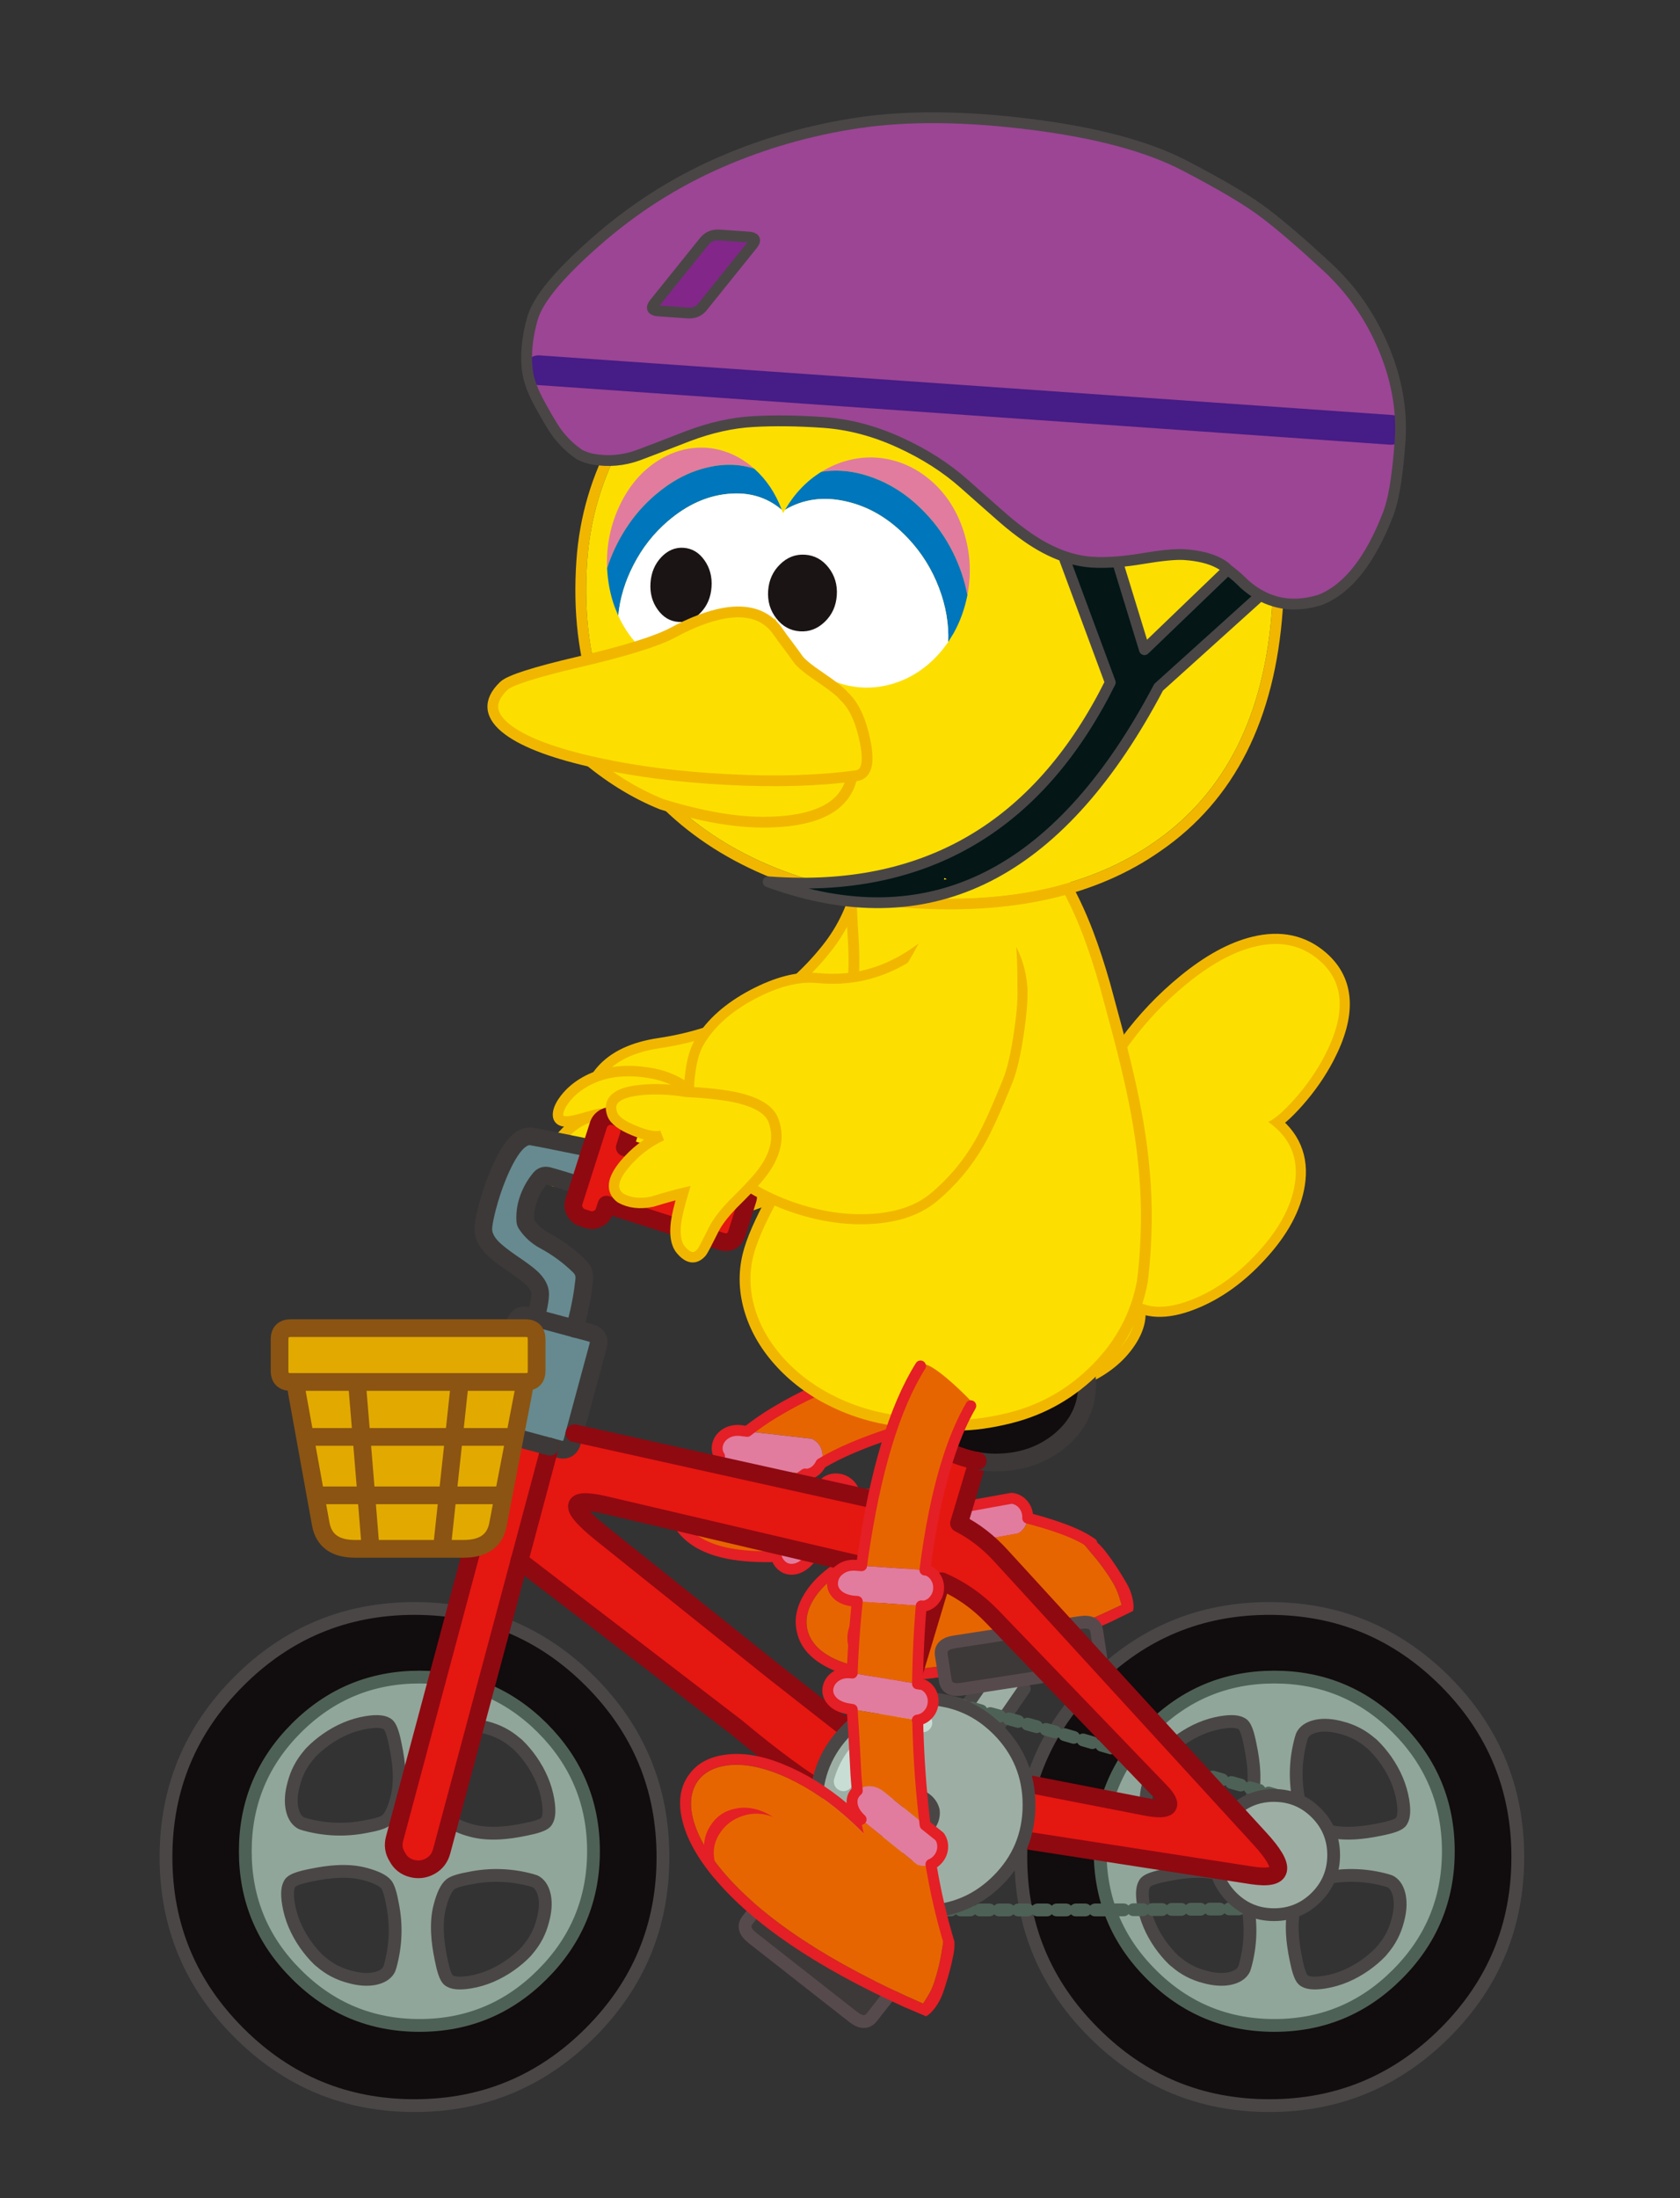 <?xml version="1.0" encoding="utf-8"?>
<!-- Generator: Adobe Illustrator 16.2.1, SVG Export Plug-In . SVG Version: 6.00 Build 0)  -->
<!DOCTYPE svg PUBLIC "-//W3C//DTD SVG 1.1//EN" "http://www.w3.org/Graphics/SVG/1.1/DTD/svg11.dtd">
<svg version="1.1" xmlns="http://www.w3.org/2000/svg" xmlns:xlink="http://www.w3.org/1999/xlink" x="0px" y="0px"
	 width="203.422px" height="266px" viewBox="0 0 203.422 266" enable-background="new 0 0 203.422 266" xml:space="preserve">
<rect x="0" y="0" width="203.422" height="266" fill="#333333" stroke="none"/>
<g id="base">
</g>
<g id="book3">
</g>
<g id="_x38_" display="none">
</g>
<g id="_x37_" display="none">
</g>
<g id="_x36_" display="none">
</g>
<g id="_x35_" display="none">
</g>
<g id="_x34_" display="none">
</g>
<g id="_x33_" display="none">
</g>
<g id="_x32_" display="none">
</g>
<g id="_x31_" display="none">
</g>
<g id="_x30_">
	<g>
		<path fill="#EDDC00" d="M120.297,153.038c-1.001-1.051-1.598-2.614-1.793-4.69c-0.206-2.184,0.125-4.365,0.998-6.527
			c1.009-2.476,2.592-4.526,4.75-6.148c2.521-1.896,5.669-3.076,9.437-3.557c0.249-1.42,1.303-3.375,3.163-5.882
			c1.986-2.667,4.238-5.036,6.767-7.107c2.931-2.412,5.697-3.932,8.31-4.565c3.093-0.756,5.713-0.19,7.864,1.694
			c3.018,2.637,3.215,6.474,0.599,11.509c-0.955,1.834-2.165,3.574-3.622,5.221c-1.309,1.471-2.375,2.4-3.202,2.788
			c2.646,1.86,3.717,4.372,3.213,7.517c-0.43,2.74-1.933,5.509-4.506,8.294c-2.454,2.679-5.114,4.576-7.986,5.702
			c-3.092,1.221-5.524,1.129-7.293-0.279c0.83,1.562,0.627,3.271-0.616,5.125c-1.159,1.738-2.872,3.136-5.146,4.172
			c-2.386,1.103-4.663,1.45-6.836,1.037c-2.499-0.457-4.397-1.886-5.699-4.275c-0.463-0.848-0.224-2.577,0.716-5.194
			c0.953-2.619,1.221-4.312,0.803-5.082L120.297,153.038z"/>
		<path fill="none" stroke="#F1B700" stroke-width="2.458" stroke-miterlimit="10" d="M120.297,153.038l-0.082-0.25
			c0.418,0.77,0.15,2.463-0.803,5.082c-0.939,2.617-1.179,4.347-0.716,5.194c1.302,2.39,3.2,3.818,5.699,4.275
			c2.173,0.413,4.45,0.065,6.836-1.037c2.274-1.036,3.987-2.434,5.146-4.172c1.243-1.854,1.446-3.562,0.616-5.125
			c1.769,1.408,4.201,1.5,7.293,0.279c2.872-1.126,5.532-3.023,7.986-5.702c2.573-2.785,4.076-5.554,4.506-8.294
			c0.504-3.145-0.567-5.656-3.213-7.517c0.827-0.388,1.894-1.317,3.202-2.788c1.457-1.646,2.667-3.387,3.622-5.221
			c2.616-5.035,2.419-8.872-0.599-11.509c-2.151-1.885-4.771-2.45-7.864-1.694c-2.612,0.634-5.379,2.153-8.31,4.565
			c-2.528,2.071-4.78,4.44-6.767,7.107c-1.86,2.507-2.914,4.462-3.163,5.882c-3.768,0.48-6.916,1.66-9.437,3.557
			c-2.158,1.622-3.741,3.673-4.75,6.148c-0.873,2.162-1.204,4.344-0.998,6.527C118.699,150.424,119.296,151.987,120.297,153.038z"/>
		<path fill="#FCDF00" d="M120.297,153.038c-1.001-1.051-1.598-2.614-1.793-4.69c-0.206-2.184,0.125-4.365,0.998-6.527
			c1.009-2.476,2.592-4.526,4.75-6.148c2.521-1.896,5.669-3.076,9.437-3.557c0.249-1.42,1.303-3.375,3.163-5.882
			c1.986-2.667,4.238-5.036,6.767-7.107c2.931-2.412,5.697-3.932,8.31-4.565c3.093-0.756,5.713-0.19,7.864,1.694
			c3.018,2.637,3.215,6.474,0.599,11.509c-0.955,1.834-2.165,3.574-3.622,5.221c-1.309,1.471-2.375,2.4-3.202,2.788
			c2.646,1.86,3.717,4.372,3.213,7.517c-0.43,2.74-1.933,5.509-4.506,8.294c-2.454,2.679-5.114,4.576-7.986,5.702
			c-3.092,1.221-5.524,1.129-7.293-0.279c0.83,1.562,0.627,3.271-0.616,5.125c-1.159,1.738-2.872,3.136-5.146,4.172
			c-2.386,1.103-4.663,1.45-6.836,1.037c-2.499-0.457-4.397-1.886-5.699-4.275c-0.463-0.848-0.224-2.577,0.716-5.194
			c0.953-2.619,1.221-4.312,0.803-5.082L120.297,153.038z"/>
		<path fill="#E41F25" d="M131.443,186.31c-0.207,0-0.389,0.008-0.53,0.033l-0.038,0.032l0.007,0.049
			c0.468,0.577,1.12,1.369,1.96,2.363c0.699,0.881,1.332,1.787,1.887,2.71c0.32,0.543,0.585,1.12,0.773,1.724
			c0.1,0.312,0.197,0.643,0.306,0.996c-11.129,5.326-20.42,7.948-27.875,7.858c-2.971-0.042-5.384-0.544-7.237-1.501
			c-1.573-0.833-2.545-1.912-2.9-3.252c-0.33-1.302-0.033-2.645,0.897-4.029c1.045-1.547,2.693-2.891,4.927-4.027
			c5.114-2.594,11.777-3.574,19.973-2.933l1.046,0.073h0.049c0.009,0.01,0.025,0.018,0.043,0.027h0.016
			c0.058,0.007,0.123,0.007,0.19,0.016h0.051c0.037,0,0.22-0.025,0.55-0.074c-0.107-0.141-0.315-0.328-0.633-0.568
			c-0.39-0.297-0.733-0.479-1.021-0.553c-0.529-0.141-0.983-0.238-1.353-0.305c-7.948-0.485-14.455,0.569-19.505,3.155
			c-2.471,1.25-4.274,2.735-5.42,4.456c-1.161,1.738-1.521,3.427-1.078,5.075v0.007c0.402,1.688,1.596,3.056,3.565,4.094h0.01
			c2.001,1.055,4.604,1.606,7.815,1.656l0.009-0.01c7.198,0.105,16.079-2.271,26.638-7.139l2.627-1.287
			c0.1-0.362,0.084-0.855-0.052-1.482c-0.138-0.668-0.386-1.3-0.739-1.895c-0.668-1.16-1.351-2.216-2.051-3.181
			c-0.833-1.135-1.425-1.769-1.795-1.9C132.224,186.375,131.853,186.317,131.443,186.31"/>
		<path fill="#E76500" d="M135.808,194.217c-0.108-0.354-0.206-0.684-0.306-0.996c-0.188-0.604-0.453-1.181-0.773-1.723
			c-0.555-0.924-1.187-1.83-1.887-2.711c-0.84-0.995-1.492-1.785-1.961-2.363l-0.006-0.049l-4.663-0.107
			c-0.272,0.043-0.496,0.083-0.676,0.107c-0.329,0.049-0.512,0.074-0.55,0.074h-0.051c-0.067-0.008-0.133-0.008-0.19-0.018h-0.016
			c-0.034-0.008-0.066-0.016-0.092-0.024l-1.046-0.074c-8.195-0.642-14.858,0.339-19.973,2.934
			c-2.233,1.135-3.882,2.479-4.927,4.026c-0.931,1.384-1.228,2.728-0.897,4.029c0.355,1.34,1.327,2.42,2.9,3.253
			c1.854,0.954,4.267,1.458,7.237,1.499C115.388,202.164,124.679,199.543,135.808,194.217"/>
		<path fill="#E41F25" d="M103.228,195.996c-0.668,1.174-0.791,2.404-0.388,3.691c0.408,1.293,1.211,2.219,2.421,2.778
			c1.36,0.634,2.926,0.632,4.707,0.009l-0.104-0.034c-1.52,0.243-2.805,0.028-3.851-0.659c-0.928-0.605-1.532-1.479-1.814-2.625
			c-0.276-1.111-0.18-2.203,0.282-3.295c0.488-1.148,1.306-2.034,2.462-2.649C105.196,193.747,103.953,194.677,103.228,195.996"/>
		<path fill="#E76500" d="M117.874,170.338c-0.411-1.154-1.499-2.271-3.261-3.352c-1.318-0.809-2.576-1.367-3.779-1.682
			c-0.183,0.027-0.363,0.044-0.534,0.066c-2.811,0.348-4.968,0.717-6.467,1.119c-3.222,0.875-6.591,2.365-10.099,4.48
			c-1.145,0.693-2.225,1.441-3.253,2.25l7.79,0.889c0.471,0.209,0.817,0.527,1.055,0.973c0.223,0.411,0.305,0.857,0.247,1.326
			c-0.024,0.256-0.081,0.484-0.175,0.709c2.16-1.31,5.116-2.57,8.867-3.773c2.172-0.668,3.787-1.16,4.85-1.498
			c1.622-0.513,2.997-0.989,4.117-1.435c0.163-0.064,0.323-0.132,0.478-0.197c-0.154,0.065-0.314,0.133-0.478,0.197
			c0.142,0.142,0.225,0.216,0.23,0.216c0.173,0,0.282-0.034,0.329-0.098C117.818,170.445,117.849,170.379,117.874,170.338"/>
		<path fill="#E17C9E" d="M124.439,183.723c0.011-0.191,0-0.387-0.041-0.585c-0.089-0.469-0.304-0.872-0.625-1.202
			c-0.356-0.354-0.783-0.562-1.283-0.619l-5.102,0.924l-3.418,0.618c-0.716,0.14-1.275,0.468-1.68,0.972
			c-0.369,0.469-0.534,0.98-0.477,1.54c0.031,0.322,0.132,0.601,0.296,0.839c0.122,0.191,0.296,0.364,0.501,0.504
			c0.528,0.371,1.235,0.502,2.126,0.402l0.354-0.066l8.171-1.482c0.469-0.246,0.798-0.608,0.989-1.079
			C124.356,184.241,124.424,183.984,124.439,183.723"/>
		<path fill="#E76500" d="M124.564,183.754c-0.042-0.006-0.083-0.023-0.125-0.031c-0.016,0.262-0.083,0.519-0.188,0.765
			c-0.191,0.471-0.521,0.833-0.989,1.079l-8.171,1.482c1.095,0.569,1.919,0.947,2.455,1.154c1.521,0.584,3.112,0.874,4.777,0.874
			c2.691,0,4.975-0.372,6.844-1.104c0.691-0.271,1.254-0.56,1.673-0.873c0.36-0.271,0.544-0.494,0.544-0.658
			c0-0.092-0.01-0.156-0.019-0.206c-0.074-0.043-0.147-0.084-0.221-0.124h-0.587l0.144-0.231
			C129.209,185.146,127.166,184.438,124.564,183.754"/>
		<path fill="#E76500" d="M113.971,182.858l3.418-0.618c-1.359-0.23-2.775-0.445-4.249-0.634c-3.436-0.446-6.654-0.726-9.652-0.833
			c0.105,0.429,0.073,0.856-0.099,1.285l-4.846,6.006c2.133-0.224,5.044-0.619,8.741-1.171c1.804-0.272,3.409-0.493,4.826-0.685
			c-0.164-0.238-0.264-0.518-0.295-0.839c-0.059-0.56,0.107-1.071,0.476-1.54C112.695,183.327,113.255,182.998,113.971,182.858"/>
		<path fill="#E76500" d="M131.146,186.111c0.073,0.04,0.146,0.081,0.221,0.124c-0.006-0.043-0.022-0.075-0.039-0.084l-0.067-0.04
			H131.146z"/>
		<path fill="#E76500" d="M110.834,165.305c-0.164-0.041-0.33-0.082-0.494-0.115l-0.04,0.182
			C110.471,165.349,110.651,165.331,110.834,165.305"/>
		<path fill="#E17C9E" d="M103.487,180.774c-0.01-0.058-0.024-0.114-0.052-0.173c-0.131-0.446-0.396-0.824-0.781-1.131
			c-0.371-0.295-0.792-0.459-1.261-0.492c-0.503-0.041-0.956,0.074-1.376,0.362l-1.135,1.407l-4.308,5.346
			c-0.454,0.569-0.669,1.18-0.645,1.83c0.009,0.155,0.032,0.312,0.067,0.453c0.091,0.402,0.288,0.74,0.583,1.021
			c0.414,0.395,0.907,0.559,1.476,0.502c0.651-0.065,1.277-0.43,1.887-1.087l0.6-0.749l4.846-6.004
			C103.561,181.629,103.593,181.203,103.487,180.774"/>
		<path fill="#E17C9E" d="M87.779,173.559c-0.486,0.338-0.792,0.791-0.906,1.343c-0.092,0.485-0.009,0.932,0.254,1.333
			c0.042,0.061,0.083,0.117,0.124,0.174c0.397,0.512,1.038,0.849,1.919,1.014l8.31,0.955l0.306,0.031
			c0.521-0.098,0.939-0.344,1.263-0.74c0.146-0.173,0.261-0.354,0.35-0.551c0.095-0.225,0.151-0.453,0.176-0.709
			c0.058-0.469-0.024-0.914-0.247-1.326c-0.237-0.445-0.584-0.764-1.055-0.973l-7.79-0.889l-0.816-0.1
			C88.949,173.047,88.314,173.196,87.779,173.559"/>
		<path fill="#E76500" d="M87.251,176.408c-0.041-0.056-0.082-0.113-0.124-0.174c-0.807,0.833-1.563,1.715-2.279,2.637
			c-1.047,1.351-1.787,2.561-2.226,3.632c-0.436,1.08-0.493,1.845-0.171,2.298c1.184,1.623,3.129,2.693,5.838,3.212
			c1.573,0.298,3.478,0.421,5.709,0.363c-0.035-0.141-0.058-0.296-0.067-0.453c-0.024-0.65,0.19-1.259,0.645-1.829l4.308-5.346
			c-2.424,0.084-4.276,0.332-5.561,0.742c1.441-1.161,2.824-2.199,4.157-3.112l-8.31-0.956
			C88.289,177.258,87.648,176.919,87.251,176.408"/>
		
			<path fill="none" stroke="#E41F25" stroke-width="1.318" stroke-linecap="round" stroke-linejoin="round" stroke-miterlimit="10" d="
			M117.711,170.214c-0.155,0.065-0.315,0.132-0.479,0.197c-1.12,0.445-2.495,0.922-4.117,1.435c-1.062,0.336-2.678,0.831-4.85,1.498
			c-3.751,1.203-6.707,2.464-8.868,3.773c-0.089,0.197-0.203,0.378-0.35,0.551c-0.323,0.396-0.741,0.643-1.263,0.74l-0.306-0.031
			c-1.333,0.914-2.716,1.952-4.158,3.113c1.285-0.41,3.138-0.658,5.562-0.742l1.135-1.408c0.42-0.287,0.873-0.403,1.376-0.361
			c0.468,0.033,0.89,0.196,1.261,0.492c0.386,0.307,0.65,0.684,0.781,1.131c0.027,0.058,0.042,0.115,0.052,0.173
			c2.997,0.106,6.217,0.387,9.652,0.831c1.474,0.19,2.89,0.403,4.249,0.634l5.102-0.923c0.5,0.057,0.927,0.265,1.283,0.619
			c0.321,0.33,0.536,0.732,0.625,1.203c0.041,0.197,0.052,0.393,0.041,0.583c0.042,0.01,0.083,0.026,0.125,0.033
			c2.602,0.683,4.645,1.391,6.138,2.125c0.152,0.075,0.303,0.156,0.443,0.231c0.073,0.039,0.146,0.08,0.221,0.123
			c0.315,0.182,0.594,0.363,0.851,0.543 M111.122,165.272c-0.1,0.007-0.199,0.024-0.288,0.033c-0.183,0.024-0.363,0.042-0.534,0.065
			c-2.811,0.348-4.968,0.717-6.467,1.119c-3.222,0.874-6.591,2.366-10.099,4.48c-1.145,0.694-2.225,1.441-3.253,2.25l-0.816-0.1
			c-0.716-0.074-1.351,0.075-1.886,0.438c-0.486,0.338-0.792,0.791-0.906,1.343c-0.092,0.484-0.009,0.932,0.254,1.333
			c-0.807,0.834-1.563,1.714-2.279,2.637c-1.047,1.351-1.787,2.562-2.226,3.633c-0.436,1.078-0.493,1.844-0.171,2.299
			c1.184,1.621,3.129,2.691,5.838,3.21c1.573,0.298,3.478,0.421,5.708,0.364c0.092,0.402,0.29,0.74,0.584,1.021
			c0.414,0.396,0.907,0.56,1.476,0.503c0.651-0.065,1.277-0.43,1.887-1.088l0.6-0.748c2.133-0.225,5.043-0.62,8.74-1.172
			c1.805-0.271,3.41-0.492,4.827-0.684"/>
		<path fill="#FCDF00" d="M114.076,109.898c-0.124-0.023-0.237-0.053-0.358-0.092c-0.046-0.057-0.104-0.111-0.151-0.166
			c-0.054-0.061-0.108-0.121-0.153-0.178c-1.641-0.732-3.353-1.35-5.14-1.843c-0.66-0.184-1.325-0.372-1.985-0.577
			c-0.047-0.056-0.101-0.116-0.158-0.161c-0.054-0.05-0.106-0.089-0.155-0.127c-0.514-0.104-0.979-0.331-1.39-0.658
			c-0.144-0.116-0.312-0.196-0.498-0.224c-0.027,0.157-0.055,0.315-0.088,0.479c-0.645,3.174-1.954,5.994-3.922,8.455
			c-5.07,6.36-11.831,10.174-20.292,11.434c-6.33,0.946-9.352,4.434-9.047,10.472c0.079,1.545,0.542,2.964,1.417,4.255
			c3.793,5.657,9.358,7.511,16.692,5.575c8-2.107,14.013-6.769,18.03-13.989c3.71-6.672,6.194-13.857,7.45-21.562l-0.111-0.034
			c0.043-0.032,0.084-0.052,0.128-0.063c0.01-0.043,0.011-0.082,0.018-0.125c-0.007,0.043-0.008,0.082-0.018,0.125
			c0.127-0.064,0.263-0.102,0.408-0.104c0.095-0.005,0.14-0.085,0.14-0.25c-0.049-0.077-0.099-0.144-0.146-0.223
			c-0.044-0.059-0.099-0.12-0.145-0.175C114.447,110.023,114.267,109.945,114.076,109.898"/>
		<path fill="#FCDF00" d="M104.066,105.86c-0.127,0.168-0.148,0.332-0.067,0.491c0.033-0.163,0.061-0.322,0.088-0.479
			C104.082,105.865,104.076,105.861,104.066,105.86"/>
		
			<path fill="none" stroke="#F1B700" stroke-width="1.242" stroke-linecap="round" stroke-linejoin="round" stroke-miterlimit="10" d="
			M114.362,110.768c-0.007,0.043-0.008,0.082-0.018,0.125c-0.006,0.027-0.015,0.06-0.017,0.098
			c-1.256,7.705-3.74,14.891-7.449,21.562c-4.019,7.221-10.031,11.882-18.031,13.989c-7.334,1.936-12.899,0.082-16.691-5.575
			c-0.876-1.291-1.34-2.71-1.418-4.255c-0.305-6.038,2.717-9.525,9.047-10.472c8.461-1.26,15.222-5.073,20.292-11.434
			c1.968-2.463,3.277-5.281,3.922-8.455c0.033-0.163,0.061-0.321,0.089-0.479c0.057-0.329,0.108-0.651,0.15-0.97"/>
		<path fill="#FCDF00" d="M86.461,135.951c0.268,0.717,0.38,1.275,0.334,1.686c-0.307,2.438-2.049,4.24-5.222,5.405
			c-0.864,0.318-2.199,0.741-4.001,1.264c-1.547,0.493-2.7,1.005-3.451,1.534c-1.574,1.096-2.458,1.686-2.65,1.764
			c-1.129,0.441-1.838-0.047-2.117-1.48c-0.174-0.884,0.193-1.961,1.111-3.226c0.494-0.676,1.309-1.572,2.431-2.694
			c-0.18-0.052-0.576,0.098-1.168,0.439c-0.145,0.082-0.747,0.457-1.816,1.127c-1.672,1.048-2.658,1.421-2.945,1.12
			c-1.183-1.222-0.951-2.86,0.691-4.919c0.615-0.771,1.247-1.387,1.882-1.836c0.862-0.608,1.904-1.056,3.117-1.346
			c-0.3,0.047-0.845,0.186-1.621,0.416c-0.81,0.229-1.396,0.379-1.759,0.443c-1.302,0.236-1.862-0.128-1.674-1.085
			c0.097-0.479,0.373-1.021,0.845-1.62c0.561-0.712,1.258-1.331,2.106-1.852c2.274-1.398,5.053-1.799,8.326-1.21
			c2.568,0.46,4.644,1.698,6.222,3.718C85.691,134.357,86.148,135.135,86.461,135.951"/>
		
			<path fill="none" stroke="#F1B700" stroke-width="1.271" stroke-linecap="round" stroke-linejoin="round" stroke-miterlimit="10" d="
			M86.461,135.951c-0.312-0.816-0.77-1.594-1.359-2.352c-1.578-2.02-3.653-3.258-6.222-3.718c-3.273-0.589-6.052-0.188-8.326,1.21
			c-0.849,0.521-1.546,1.14-2.106,1.852c-0.472,0.6-0.748,1.142-0.845,1.62c-0.188,0.957,0.372,1.321,1.674,1.085
			c0.363-0.064,0.949-0.215,1.759-0.443c0.776-0.23,1.321-0.369,1.621-0.416c-1.213,0.29-2.255,0.737-3.117,1.346
			c-0.635,0.449-1.267,1.065-1.882,1.836c-1.643,2.059-1.874,3.697-0.691,4.919c0.287,0.301,1.273-0.072,2.945-1.12
			c1.069-0.67,1.672-1.045,1.816-1.127c0.592-0.342,0.988-0.491,1.168-0.439c-1.122,1.122-1.937,2.019-2.431,2.694
			c-0.918,1.265-1.285,2.342-1.111,3.226c0.279,1.434,0.988,1.922,2.117,1.48c0.192-0.078,1.076-0.668,2.65-1.764
			c0.751-0.529,1.904-1.041,3.451-1.534c1.802-0.522,3.137-0.945,4.001-1.264c3.173-1.165,4.915-2.968,5.222-5.405
			C86.841,137.227,86.729,136.668,86.461,135.951z"/>
		<path fill="#110C0D" d="M20.1,224.738c0-8.303,2.942-15.395,8.826-21.277c5.877-5.876,12.958-8.81,21.266-8.81
			c8.295,0,15.39,2.934,21.274,8.81c5.876,5.883,8.807,12.975,8.807,21.27c0,8.301-2.931,15.386-8.807,21.259
			c-5.885,5.884-12.979,8.825-21.274,8.825c-8.308,0-15.389-2.941-21.266-8.825C23.042,240.116,20.1,233.031,20.1,224.738
			 M35.886,209.129c-4.124,4.125-6.184,9.088-6.184,14.905c0,5.813,2.06,10.778,6.184,14.891c4.113,4.124,9.09,6.186,14.903,6.186
			c5.819,0,10.785-2.062,14.898-6.186c4.111-4.112,6.175-9.077,6.175-14.891c0-5.817-2.063-10.78-6.175-14.905
			c-4.113-4.112-9.079-6.173-14.898-6.173C44.976,202.956,39.999,205.017,35.886,209.129"/>
		<path fill="#91A69A" d="M29.702,224.033c0-5.816,2.06-10.779,6.184-14.904c4.114-4.112,9.091-6.173,14.903-6.173
			c5.819,0,10.786,2.061,14.898,6.173c4.111,4.125,6.175,9.088,6.175,14.904c0,5.814-2.063,10.779-6.175,14.892
			c-4.112,4.124-9.079,6.186-14.898,6.186c-5.812,0-10.789-2.062-14.903-6.186C31.762,234.812,29.702,229.848,29.702,224.033
			 M47.878,211.182c-0.261-1.324-0.542-2.148-0.853-2.45c-0.445-0.415-1.333-0.503-2.682-0.28c-1.674,0.28-3.288,0.959-4.839,2.041
			c-0.695,0.497-1.315,1.018-1.847,1.57c-0.098,0.096-0.184,0.204-0.263,0.309c-0.88,1.016-1.49,2.188-1.828,3.514
			c-0.312,1.123-0.376,2.109-0.215,2.961c0.166,0.822,0.505,1.402,1.017,1.723c0.049,0.029,0.106,0.059,0.166,0.088
			c0.134,0.047,0.27,0.087,0.396,0.125c2.448,0.67,4.896,0.756,7.356,0.271c1.268-0.225,2.082-0.475,2.438-0.747
			c0.515-0.396,0.951-1.286,1.307-2.669c0.263-0.988,0.35-2.111,0.282-3.359C48.266,213.387,48.12,212.352,47.878,211.182
			 M47.539,230.516c-0.223-1.268-0.476-2.08-0.744-2.439c-0.397-0.511-1.289-0.948-2.674-1.306
			c-0.983-0.261-2.108-0.349-3.357-0.279c-0.892,0.048-1.926,0.193-3.099,0.435c-1.326,0.262-2.146,0.542-2.447,0.852
			c-0.415,0.444-0.505,1.336-0.278,2.68c0.278,1.674,0.957,3.291,2.04,4.84c0.495,0.698,1.017,1.316,1.567,1.848
			c0.099,0.098,0.203,0.184,0.31,0.262c1.016,0.881,2.188,1.49,3.516,1.828c1.122,0.311,2.108,0.379,2.959,0.214
			c0.823-0.165,1.404-0.503,1.722-1.015c0.03-0.051,0.06-0.109,0.089-0.166c0.048-0.137,0.086-0.27,0.126-0.396
			C47.935,235.421,48.021,232.975,47.539,230.516 M62.745,211.172c-0.098-0.097-0.202-0.183-0.311-0.262
			c-1.015-0.881-2.188-1.491-3.513-1.83c-1.123-0.31-2.11-0.376-2.96-0.213c-0.824,0.166-1.407,0.504-1.726,1.016
			c-0.028,0.049-0.058,0.107-0.087,0.167c-0.051,0.134-0.087,0.269-0.125,0.396c-0.667,2.446-0.755,4.896-0.271,7.355
			c0.222,1.267,0.475,2.077,0.745,2.438c0.397,0.511,1.289,0.947,2.671,1.306c0.985,0.26,2.108,0.347,3.359,0.281
			c0.892-0.049,1.927-0.194,3.098-0.437c1.324-0.262,2.147-0.541,2.449-0.853c0.414-0.444,0.501-1.335,0.277-2.679
			c-0.277-1.676-0.956-3.292-2.041-4.84C63.818,212.322,63.297,211.703,62.745,211.172 M65.726,232.432
			c0.31-1.123,0.378-2.109,0.215-2.961c-0.167-0.821-0.505-1.402-1.018-1.723c-0.049-0.028-0.105-0.057-0.166-0.086
			c-0.132-0.05-0.269-0.087-0.396-0.127c-2.449-0.666-4.897-0.756-7.356-0.271c-1.268,0.223-2.081,0.474-2.439,0.745
			c-0.511,0.395-0.948,1.287-1.305,2.672c-0.264,0.986-0.35,2.108-0.28,3.359c0.044,0.889,0.189,1.924,0.433,3.094
			c0.262,1.326,0.543,2.148,0.853,2.447c0.445,0.417,1.338,0.504,2.683,0.283c1.673-0.283,3.29-0.959,4.837-2.043
			c0.697-0.494,1.318-1.017,1.849-1.568c0.097-0.096,0.185-0.201,0.262-0.308C64.779,234.93,65.389,233.759,65.726,232.432"/>
		
			<path fill="none" stroke="#4A4646" stroke-width="1.548" stroke-linecap="round" stroke-linejoin="round" stroke-miterlimit="10" d="
			M47.025,208.732c-0.445-0.416-1.333-0.504-2.682-0.281c-1.674,0.281-3.288,0.959-4.839,2.041c-0.695,0.496-1.315,1.018-1.847,1.57
			c-0.098,0.096-0.184,0.205-0.263,0.308c-0.88,1.018-1.49,2.188-1.828,3.515c-0.312,1.123-0.377,2.109-0.215,2.961
			c0.166,0.822,0.505,1.402,1.017,1.723c0.049,0.029,0.106,0.059,0.166,0.088c0.134,0.047,0.27,0.087,0.396,0.126
			c2.448,0.669,4.896,0.755,7.357,0.271c1.267-0.225,2.081-0.475,2.437-0.747c0.515-0.396,0.951-1.286,1.307-2.669
			c0.263-0.987,0.35-2.111,0.282-3.358c-0.048-0.891-0.193-1.927-0.436-3.097C47.617,209.857,47.336,209.033,47.025,208.732z
			 M46.795,228.076c-0.397-0.511-1.289-0.947-2.674-1.306c-0.983-0.26-2.108-0.349-3.357-0.278
			c-0.892,0.047-1.926,0.191-3.099,0.435c-1.326,0.261-2.146,0.541-2.447,0.851c-0.415,0.444-0.505,1.335-0.278,2.68
			c0.278,1.674,0.957,3.291,2.04,4.839c0.495,0.698,1.017,1.317,1.567,1.849c0.099,0.098,0.203,0.185,0.31,0.263
			c1.016,0.88,2.188,1.489,3.516,1.828c1.122,0.31,2.108,0.378,2.959,0.214c0.823-0.166,1.404-0.504,1.722-1.016
			c0.03-0.05,0.06-0.109,0.089-0.168c0.048-0.135,0.086-0.27,0.126-0.395c0.667-2.451,0.754-4.896,0.271-7.355
			C47.316,229.249,47.063,228.436,46.795,228.076z M28.926,203.461c5.877-5.877,12.959-8.809,21.267-8.809
			c8.294,0,15.389,2.932,21.273,8.809c5.876,5.883,8.807,12.975,8.807,21.27c0,8.301-2.931,15.386-8.807,21.26
			c-5.885,5.883-12.979,8.824-21.273,8.824c-8.308,0-15.39-2.941-21.267-8.824c-5.884-5.874-8.826-12.959-8.826-21.252
			C20.1,216.436,23.042,209.344,28.926,203.461z M62.435,210.91c-1.015-0.881-2.188-1.491-3.513-1.83
			c-1.123-0.309-2.11-0.376-2.96-0.213c-0.824,0.166-1.407,0.504-1.726,1.016c-0.028,0.049-0.057,0.107-0.087,0.167
			c-0.051,0.135-0.087,0.269-0.125,0.396c-0.667,2.447-0.755,4.896-0.271,7.355c0.222,1.268,0.475,2.079,0.745,2.439
			c0.397,0.512,1.289,0.947,2.671,1.307c0.985,0.258,2.108,0.347,3.359,0.279c0.892-0.048,1.927-0.193,3.098-0.437
			c1.324-0.26,2.147-0.541,2.449-0.852c0.414-0.443,0.502-1.335,0.277-2.679c-0.277-1.676-0.956-3.291-2.041-4.84
			c-0.493-0.697-1.015-1.316-1.566-1.849C62.647,211.075,62.543,210.988,62.435,210.91z M65.94,229.471
			c-0.167-0.821-0.505-1.402-1.018-1.723c-0.049-0.028-0.105-0.057-0.166-0.087c-0.132-0.049-0.269-0.086-0.396-0.126
			c-2.449-0.666-4.897-0.756-7.356-0.271c-1.268,0.223-2.081,0.474-2.439,0.745c-0.511,0.395-0.948,1.288-1.305,2.672
			c-0.264,0.986-0.351,2.107-0.28,3.358c0.044,0.889,0.189,1.925,0.433,3.095c0.261,1.326,0.543,2.148,0.853,2.447
			c0.445,0.419,1.338,0.504,2.683,0.283c1.673-0.283,3.29-0.959,4.837-2.043c0.696-0.493,1.318-1.016,1.849-1.568
			c0.097-0.096,0.185-0.201,0.263-0.309c0.883-1.017,1.492-2.187,1.829-3.514C66.035,231.309,66.104,230.322,65.94,229.471z"/>
		
			<path fill="none" stroke="#4E6156" stroke-width="1.548" stroke-linecap="round" stroke-linejoin="round" stroke-miterlimit="10" d="
			M35.886,209.129c4.113-4.112,9.09-6.173,14.903-6.173c5.819,0,10.785,2.061,14.898,6.173c4.111,4.125,6.175,9.088,6.175,14.905
			c0,5.813-2.063,10.778-6.175,14.891c-4.113,4.124-9.079,6.186-14.898,6.186c-5.813,0-10.79-2.062-14.903-6.186
			c-4.124-4.112-6.184-9.077-6.184-14.891C29.702,218.217,31.762,213.254,35.886,209.129z"/>
		<path fill="#110C0D" d="M123.607,224.738c0-8.303,2.944-15.395,8.829-21.277c5.876-5.876,12.957-8.81,21.264-8.81
			c8.294,0,15.388,2.934,21.275,8.81c5.874,5.883,8.805,12.975,8.805,21.27c0,8.301-2.931,15.386-8.805,21.259
			c-5.888,5.884-12.981,8.825-21.275,8.825c-8.307,0-15.388-2.941-21.264-8.825C126.552,240.116,123.607,233.031,123.607,224.738
			 M139.395,209.129c-4.123,4.125-6.186,9.088-6.186,14.905c0,5.813,2.062,10.778,6.186,14.891
			c4.113,4.124,9.087,6.186,14.906,6.186c5.816,0,10.781-2.062,14.895-6.186c4.114-4.112,6.175-9.077,6.175-14.891
			c0-5.817-2.061-10.78-6.175-14.905c-4.113-4.112-9.078-6.173-14.895-6.173C148.481,202.956,143.508,205.017,139.395,209.129"/>
		<path fill="#91A69A" d="M133.209,224.033c0-5.817,2.062-10.779,6.186-14.903c4.113-4.112,9.087-6.174,14.906-6.174
			c5.816,0,10.781,2.062,14.895,6.174c4.114,4.124,6.176,9.086,6.176,14.903c0,5.814-2.062,10.78-6.176,14.892
			c-4.113,4.124-9.078,6.186-14.895,6.186c-5.819,0-10.793-2.062-14.906-6.186C135.271,234.813,133.209,229.848,133.209,224.033
			 M151.385,211.182c-0.259-1.324-0.539-2.148-0.85-2.449c-0.447-0.416-1.334-0.504-2.682-0.281
			c-1.673,0.281-3.289,0.959-4.839,2.041c-0.696,0.496-1.315,1.018-1.851,1.57c-0.096,0.096-0.183,0.205-0.261,0.309
			c-0.879,1.017-1.488,2.188-1.826,3.515c-0.311,1.122-0.38,2.108-0.214,2.96c0.163,0.822,0.5,1.402,1.016,1.723
			c0.05,0.029,0.107,0.058,0.163,0.088c0.137,0.047,0.272,0.088,0.397,0.126c2.448,0.669,4.898,0.755,7.355,0.271
			c1.271-0.225,2.081-0.475,2.441-0.746c0.51-0.396,0.947-1.287,1.306-2.67c0.26-0.987,0.348-2.111,0.28-3.358
			C151.775,213.388,151.629,212.352,151.385,211.182 M151.047,230.516c-0.221-1.267-0.473-2.08-0.744-2.439
			c-0.396-0.511-1.286-0.947-2.671-1.307c-0.986-0.259-2.11-0.348-3.358-0.277c-0.891,0.047-1.928,0.191-3.096,0.435
			c-1.327,0.261-2.151,0.542-2.45,0.851c-0.415,0.444-0.505,1.335-0.282,2.68c0.282,1.674,0.96,3.291,2.04,4.841
			c0.496,0.696,1.021,1.315,1.57,1.847c0.098,0.098,0.204,0.185,0.31,0.262c1.018,0.881,2.188,1.49,3.513,1.829
			c1.123,0.31,2.111,0.378,2.963,0.214c0.824-0.166,1.402-0.504,1.722-1.016c0.028-0.05,0.06-0.109,0.091-0.167
			c0.046-0.136,0.084-0.269,0.124-0.396C151.444,235.42,151.529,232.975,151.047,230.516 M166.252,211.171
			c-0.096-0.096-0.203-0.183-0.308-0.261c-1.018-0.881-2.188-1.49-3.516-1.83c-1.121-0.309-2.109-0.376-2.96-0.213
			c-0.824,0.166-1.402,0.504-1.722,1.016c-0.031,0.049-0.059,0.107-0.089,0.167c-0.048,0.135-0.088,0.269-0.127,0.396
			c-0.667,2.447-0.753,4.896-0.271,7.355c0.223,1.268,0.475,2.079,0.747,2.439c0.397,0.512,1.286,0.947,2.67,1.307
			c0.987,0.258,2.11,0.347,3.358,0.279c0.891-0.047,1.927-0.192,3.096-0.437c1.329-0.26,2.15-0.541,2.451-0.852
			c0.416-0.443,0.505-1.335,0.281-2.679c-0.281-1.676-0.959-3.291-2.042-4.84C167.328,212.322,166.805,211.703,166.252,211.171
			 M168.431,227.748c-0.049-0.028-0.105-0.057-0.163-0.087c-0.136-0.048-0.271-0.086-0.398-0.126
			c-2.45-0.666-4.897-0.756-7.356-0.27c-1.267,0.222-2.08,0.474-2.438,0.744c-0.512,0.395-0.947,1.288-1.306,2.672
			c-0.263,0.986-0.347,2.107-0.28,3.358c0.047,0.889,0.192,1.925,0.435,3.095c0.263,1.326,0.544,2.148,0.851,2.447
			c0.445,0.419,1.337,0.504,2.682,0.283c1.676-0.283,3.292-0.959,4.84-2.043c0.697-0.493,1.317-1.016,1.85-1.568
			c0.094-0.097,0.184-0.201,0.261-0.309c0.881-1.017,1.49-2.187,1.832-3.513c0.308-1.124,0.373-2.111,0.211-2.962
			C169.282,228.649,168.942,228.068,168.431,227.748"/>
		
			<path fill="none" stroke="#4A4646" stroke-width="1.548" stroke-linecap="round" stroke-linejoin="round" stroke-miterlimit="10" d="
			M150.535,208.732c-0.447-0.417-1.335-0.503-2.682-0.281c-1.673,0.281-3.289,0.959-4.839,2.041
			c-0.696,0.496-1.315,1.019-1.851,1.57c-0.096,0.096-0.183,0.203-0.261,0.309c-0.879,1.017-1.488,2.188-1.826,3.514
			c-0.311,1.123-0.38,2.108-0.214,2.961c0.163,0.822,0.5,1.403,1.016,1.723c0.05,0.029,0.107,0.059,0.163,0.088
			c0.137,0.047,0.272,0.087,0.397,0.125c2.448,0.669,4.898,0.755,7.355,0.271c1.271-0.224,2.081-0.474,2.441-0.746
			c0.51-0.396,0.947-1.286,1.306-2.669c0.26-0.988,0.348-2.111,0.28-3.358c-0.047-0.891-0.193-1.927-0.438-3.097
			C151.126,209.856,150.846,209.033,150.535,208.732z M150.303,228.076c-0.396-0.51-1.286-0.947-2.671-1.307
			c-0.986-0.26-2.11-0.348-3.359-0.279c-0.89,0.049-1.927,0.193-3.095,0.437c-1.328,0.261-2.151,0.541-2.451,0.85
			c-0.415,0.445-0.504,1.336-0.281,2.681c0.281,1.674,0.96,3.291,2.04,4.838c0.496,0.699,1.021,1.319,1.57,1.85
			c0.097,0.098,0.204,0.185,0.31,0.262c1.018,0.881,2.188,1.49,3.513,1.829c1.123,0.31,2.11,0.378,2.963,0.212
			c0.824-0.164,1.402-0.502,1.722-1.015c0.028-0.05,0.06-0.108,0.09-0.166c0.047-0.136,0.085-0.271,0.125-0.396
			c0.667-2.451,0.752-4.896,0.27-7.355C150.826,229.248,150.574,228.435,150.303,228.076z M132.437,203.46
			c5.875-5.876,12.957-8.808,21.264-8.808c8.294,0,15.388,2.932,21.275,8.808c5.874,5.884,8.805,12.976,8.805,21.271
			c0,8.301-2.931,15.386-8.805,21.259c-5.888,5.884-12.981,8.825-21.275,8.825c-8.307,0-15.389-2.941-21.264-8.825
			c-5.885-5.873-8.829-12.958-8.829-21.25C123.607,216.436,126.552,209.344,132.437,203.46z M165.944,210.91
			c-1.018-0.881-2.188-1.49-3.516-1.83c-1.122-0.31-2.109-0.375-2.96-0.213c-0.825,0.166-1.402,0.504-1.722,1.017
			c-0.031,0.048-0.059,0.106-0.089,0.165c-0.048,0.137-0.088,0.27-0.127,0.396c-0.667,2.447-0.754,4.896-0.271,7.355
			c0.223,1.269,0.475,2.079,0.747,2.438c0.397,0.513,1.286,0.947,2.67,1.308c0.987,0.258,2.11,0.346,3.358,0.279
			c0.891-0.049,1.927-0.192,3.096-0.436c1.329-0.262,2.149-0.541,2.451-0.852c0.416-0.444,0.505-1.337,0.281-2.681
			c-0.281-1.675-0.959-3.29-2.042-4.839c-0.494-0.696-1.018-1.316-1.57-1.848C166.156,211.076,166.049,210.988,165.944,210.91z
			 M168.267,227.662c-0.135-0.049-0.271-0.088-0.397-0.127c-2.45-0.667-4.897-0.756-7.356-0.271
			c-1.267,0.223-2.08,0.475-2.438,0.746c-0.512,0.395-0.947,1.287-1.306,2.671c-0.264,0.986-0.347,2.108-0.28,3.359
			c0.047,0.89,0.192,1.925,0.434,3.095c0.264,1.326,0.545,2.148,0.852,2.447c0.445,0.419,1.337,0.504,2.683,0.282
			c1.675-0.282,3.291-0.958,4.838-2.041c0.698-0.494,1.318-1.017,1.851-1.57c0.094-0.096,0.184-0.2,0.261-0.308
			c0.88-1.016,1.49-2.187,1.832-3.514c0.308-1.123,0.373-2.109,0.211-2.961c-0.167-0.821-0.506-1.402-1.019-1.723
			C168.382,227.719,168.325,227.691,168.267,227.662z"/>
		
			<path fill="none" stroke="#4E6156" stroke-width="1.548" stroke-linecap="round" stroke-linejoin="round" stroke-miterlimit="10" d="
			M139.395,209.129c4.113-4.112,9.087-6.173,14.906-6.173c5.816,0,10.781,2.061,14.895,6.173c4.114,4.125,6.175,9.088,6.175,14.905
			c0,5.813-2.061,10.778-6.175,14.891c-4.113,4.124-9.078,6.186-14.895,6.186c-5.819,0-10.793-2.062-14.906-6.186
			c-4.123-4.112-6.186-9.077-6.186-14.891C133.209,218.217,135.271,213.254,139.395,209.129z"/>
		<path fill="#9DAFA5" d="M109.604,218.262c-0.069-0.611,0.076-1.171,0.434-1.693l10.378-15.029l3.609,2.826l-10.222,14.807
			c-0.358,0.522-0.857,0.843-1.489,0.957c-0.569,0.108-1.113-0.027-1.644-0.397l-0.062-0.037
			C110.086,219.335,109.749,218.854,109.604,218.262"/>
		
			<path fill="none" stroke="#4A4646" stroke-width="1.548" stroke-linecap="round" stroke-linejoin="round" stroke-miterlimit="10" d="
			M120.415,201.54l-10.378,15.028c-0.357,0.522-0.503,1.082-0.434,1.693c0.146,0.592,0.482,1.074,1.005,1.434l0.062,0.037
			c0.53,0.368,1.074,0.505,1.645,0.396c0.631-0.114,1.13-0.434,1.488-0.956l10.222-14.808"/>
		<path fill="#3D3938" d="M116.436,204.423c-1.189,0.184-1.849-0.185-1.983-1.084l-0.473-3.029
			c-0.138-0.897,0.395-1.431,1.588-1.615l15.233-2.341c1.198-0.183,1.866,0.172,2.003,1.064l0.463,3.028
			c0.137,0.899-0.385,1.44-1.576,1.626L116.436,204.423z"/>
		
			<path fill="none" stroke="#574A4D" stroke-width="1.548" stroke-linecap="round" stroke-linejoin="round" stroke-miterlimit="10" d="
			M116.436,204.423l15.255-2.351c1.191-0.186,1.713-0.727,1.576-1.626l-0.463-3.028c-0.137-0.893-0.805-1.247-2.003-1.064
			l-15.233,2.341c-1.193,0.185-1.726,0.718-1.588,1.615l0.473,3.029C114.587,204.238,115.246,204.606,116.436,204.423z"/>
		
			<path fill="none" stroke="#4E6156" stroke-width="1.548" stroke-linecap="round" stroke-linejoin="round" stroke-miterlimit="10" d="
			M113.998,231.137h1.16 M116.322,231.137h1.165 M118.646,231.137h1.162 M120.971,231.137h1.161 M123.293,231.137h1.16
			 M125.616,231.137h1.16 M127.938,231.137h1.16 M130.259,231.137h1.162 M132.583,231.137h1.161 M134.907,231.126h1.16
			 M137.229,231.106h1.162 M139.553,231.087h1.162 M141.877,231.068h1.161 M144.198,231.05h1.161 M146.521,231.029h1.161
			 M148.843,231.009h1.162 M151.166,230.992h1.162 M153.49,230.971h0.892 M115.425,206.062l1.121,0.32 M117.667,206.711l1.124,0.328
			 M119.912,207.369l1.126,0.308 M122.161,208.007l1.121,0.31 M124.406,208.646l1.121,0.31 M126.651,209.285l1.121,0.309
			 M128.896,209.924l1.121,0.328 M131.141,210.562l1.124,0.328 M133.388,211.201l1.123,0.328 M135.634,211.86l1.123,0.308
			 M137.877,212.497l1.124,0.31 M140.123,213.137l1.123,0.328 M142.368,213.775l1.123,0.33 M144.612,214.413l1.124,0.329
			 M146.858,215.052l1.126,0.329 M149.106,215.711l1.122,0.311 M151.351,216.351l1.121,0.308 M153.597,216.986l1.122,0.33
			 M155.842,217.625l0.726,0.214"/>
		<path fill="#9DAFA5" d="M154.263,217.277c0.184,0,0.359,0.01,0.534,0.021c1.771,0.115,3.292,0.812,4.577,2.09
			c1.404,1.401,2.111,3.105,2.111,5.1c0,2.002-0.707,3.705-2.111,5.109c-1.412,1.402-3.117,2.109-5.111,2.109h-0.085
			c-1.966-0.02-3.637-0.728-5.025-2.109c-1.401-1.404-2.109-3.107-2.109-5.101c0-2.003,0.708-3.707,2.109-5.108
			C150.557,217.984,152.263,217.277,154.263,217.277"/>
		
			<path fill="none" stroke="#4A4646" stroke-width="1.548" stroke-linecap="round" stroke-linejoin="round" stroke-miterlimit="10" d="
			M154.797,217.299c1.771,0.115,3.292,0.812,4.577,2.09c1.404,1.401,2.11,3.105,2.11,5.1c0,2.002-0.706,3.705-2.11,5.109
			c-1.412,1.402-3.117,2.109-5.111,2.109h-0.085c-1.966-0.02-3.638-0.727-5.025-2.109c-1.401-1.404-2.109-3.107-2.109-5.101
			c0-2.003,0.708-3.707,2.109-5.108c1.404-1.404,3.11-2.111,5.11-2.111C154.446,217.277,154.622,217.287,154.797,217.299z"/>
		<path fill="#668A8F" d="M60.227,142.406c1.324-3.262,2.631-4.896,3.92-4.896c0.222,0,2.7,0.484,7.412,1.451l-1.432,4.49
			c-1.238-0.416-2.487-0.794-3.746-1.142c-0.398-0.106-0.727-0.012-0.986,0.3c-0.67,0.803-1.153,1.693-1.473,2.671
			c-0.262,0.803-0.367,1.626-0.319,2.468c0.013,0.135,0.05,0.262,0.127,0.377c0.551,0.842,1.285,1.508,2.187,1.992
			c1.549,0.833,2.952,1.858,4.2,3.078c0.494,0.464,0.698,1.025,0.628,1.684c-0.182,1.713-0.493,3.398-0.929,5.062
			c-0.075,0.29-0.146,0.57-0.192,0.852l-4.723-1.277c0.065-0.292,0.135-0.591,0.201-0.9c0.205-0.9,0.302-1.578,0.302-2.023
			c0-0.648-0.359-1.305-1.073-1.975c-0.389-0.367-1.181-0.958-2.373-1.76c-1.112-0.766-1.906-1.396-2.361-1.869
			c-0.716-0.745-1.074-1.49-1.074-2.254c0-0.514,0.156-1.374,0.465-2.564C59.324,144.873,59.73,143.615,60.227,142.406"/>
		<path fill="#668A8F" d="M62.334,160.24c0.242-0.881,0.784-1.211,1.628-0.986l0.938,0.262l4.723,1.277l1.888,0.502
			c0.834,0.223,1.133,0.783,0.892,1.664l-2.838,10.481l-0.25,0.946c-0.243,0.883-0.775,1.211-1.607,0.988l-1.113-0.299l-5.702-1.539
			l-0.735-0.201c-0.84-0.225-1.15-0.786-0.909-1.666L62.334,160.24z"/>
		<path fill="#E51711" d="M66.593,175.075l1.114,0.301c0.832,0.222,1.364-0.106,1.607-0.989l0.25-0.945l41.444,9.193l2.305-7.666
			l0.202,0.059c1.685,0.9,3.311,1.491,4.87,1.771l-2.266,7.549c1.89,0.957,3.582,2.273,5.101,3.947l31.319,34.199
			c3.282,3.57,2.974,5.052-0.948,4.459l-43.92-6.801c-0.167-0.01-0.341-0.029-0.516-0.039c-0.522-0.087-1.071-0.232-1.663-0.426
			c-1.442-0.474-3.078-1.249-4.918-2.322c-3.193-1.866-6.996-4.654-11.408-8.342l-26.271-20.139L66.593,175.075z M73.05,182.082
			c-4.161-0.918-4.259,0.232-0.28,3.454l21.061,16.858l8.274,6.775c0.25,0.201,0.504,0.396,0.756,0.579l0.067-0.23l5.748-19.087
			L73.05,182.082z M120.206,195.697c-1.802-1.885-3.862-3.338-6.195-4.345l-6.309,20.999c0.936,0.348,1.914,0.62,2.911,0.822
			l28.105,5.479c2.952,0.562,3.535-0.069,1.754-1.896L120.206,195.697z"/>
		<path fill="#E51711" d="M66.593,175.076l-3.697,13.809l-9.416,35.148c-0.214,0.794-0.657,1.383-1.327,1.772
			c-0.725,0.414-1.487,0.521-2.284,0.309c-0.804-0.213-1.384-0.679-1.761-1.394c-0.436-0.688-0.543-1.424-0.328-2.218l13.112-48.967
			L66.593,175.076z"/>
		<path fill="#110C0D" d="M119.759,161.915c3.359,0.087,5.236,0.136,5.643,0.154c1.635,0.095,2.857,0.289,3.66,0.571
			c0.918,0.329,1.578,0.87,1.974,1.615c0.396,0.756,0.591,1.859,0.591,3.31c0,2.671-1.085,4.917-3.243,6.737
			c-2.149,1.787-4.78,2.689-7.887,2.689c-0.688,0-1.393-0.068-2.11-0.193c-1.56-0.28-3.186-0.871-4.87-1.771
			c-0.066-0.028-0.127-0.068-0.184-0.098c-1.974-1.092-4.258-2.729-6.852-4.926c-0.755-0.637-1.811-1.248-3.156-1.828
			c-0.765-0.318-1.896-0.773-3.417-1.365c-1.248-0.531-2.156-1.082-2.74-1.643c-0.744-0.727-1.122-1.599-1.122-2.635
			c0-1.42,0.903-2.533,2.692-3.336h2.894c4.896,0.966,8.188,1.586,9.863,1.866C114.647,161.576,117.406,161.867,119.759,161.915"/>
		
			<path fill="none" stroke="#8F0911" stroke-width="2.145" stroke-linecap="round" stroke-linejoin="round" stroke-miterlimit="10" d="
			M62.896,188.885l-9.416,35.148c-0.214,0.793-0.657,1.383-1.327,1.771c-0.725,0.416-1.487,0.521-2.284,0.31
			c-0.804-0.213-1.384-0.679-1.761-1.394c-0.436-0.688-0.543-1.424-0.328-2.217l13.112-48.967"/>
		
			<path fill="none" stroke="#3D3938" stroke-width="2.145" stroke-linecap="round" stroke-linejoin="round" stroke-miterlimit="10" d="
			M70.127,143.451c-1.238-0.416-2.487-0.794-3.746-1.142c-0.398-0.106-0.727-0.012-0.986,0.3c-0.67,0.803-1.153,1.693-1.473,2.671
			c-0.262,0.803-0.367,1.626-0.317,2.468c0.01,0.136,0.047,0.262,0.125,0.377c0.551,0.842,1.285,1.508,2.187,1.993
			c1.549,0.833,2.952,1.857,4.2,3.077c0.493,0.463,0.698,1.025,0.628,1.685c-0.182,1.712-0.493,3.397-0.929,5.062
			c-0.076,0.29-0.146,0.57-0.192,0.852"/>
		
			<path fill="none" stroke="#3D3938" stroke-width="2.145" stroke-linecap="round" stroke-linejoin="round" stroke-miterlimit="10" d="
			M60.892,173.537l-0.735-0.202c-0.841-0.224-1.15-0.784-0.909-1.665l3.087-11.431c0.243-0.879,0.784-1.21,1.628-0.986l0.938,0.263"
			/>
		
			<line fill="none" stroke="#3D3938" stroke-width="2.145" stroke-linecap="round" stroke-linejoin="round" stroke-miterlimit="10" x1="69.623" y1="160.793" x2="64.9" y2="159.516"/>
		
			<path fill="none" stroke="#3D3938" stroke-width="2.145" stroke-linecap="round" stroke-linejoin="round" stroke-miterlimit="10" d="
			M69.623,160.793l1.888,0.503c0.834,0.222,1.133,0.782,0.892,1.663l-2.838,10.481"/>
		
			<path fill="none" stroke="#3D3938" stroke-width="2.145" stroke-linecap="round" stroke-linejoin="round" stroke-miterlimit="10" d="
			M66.593,175.076l1.114,0.299c0.832,0.223,1.364-0.105,1.607-0.988l0.25-0.946"/>
		
			<path fill="none" stroke="#8F0911" stroke-width="2.145" stroke-linecap="round" stroke-linejoin="round" stroke-miterlimit="10" d="
			M72.77,185.537l21.061,16.857l9.098,7.124l5.748-19.087l-35.626-8.35C68.889,181.163,68.791,182.314,72.77,185.537z"/>
		
			<line fill="none" stroke="#8F0911" stroke-width="2.145" stroke-linecap="round" stroke-linejoin="round" stroke-miterlimit="10" x1="62.896" y1="188.885" x2="66.593" y2="175.076"/>
		
			<line fill="none" stroke="#3D3938" stroke-width="2.145" stroke-linecap="round" stroke-linejoin="round" stroke-miterlimit="10" x1="60.892" y1="173.537" x2="66.593" y2="175.076"/>
		
			<path fill="none" stroke="#8F0911" stroke-width="2.145" stroke-linecap="round" stroke-linejoin="round" stroke-miterlimit="10" d="
			M118.386,176.799l-2.265,7.547c1.889,0.959,3.581,2.275,5.1,3.948l31.319,34.2c3.282,3.57,2.975,5.052-0.948,4.46l-43.92-6.802
			c-0.166-0.01-0.341-0.028-0.516-0.039c-0.522-0.088-1.071-0.234-1.663-0.426c-1.441-0.473-3.078-1.248-4.918-2.324
			c-3.192-1.865-6.996-4.652-11.408-8.34l-26.271-20.139"/>
		
			<path fill="none" stroke="#3D3938" stroke-width="2.145" stroke-linecap="round" stroke-linejoin="round" stroke-miterlimit="10" d="
			M113.332,174.93c-1.974-1.092-4.259-2.729-6.852-4.926c-0.755-0.637-1.811-1.248-3.156-1.829
			c-0.765-0.317-1.896-0.772-3.417-1.364c-1.248-0.531-2.156-1.082-2.74-1.644c-0.744-0.726-1.122-1.598-1.122-2.633
			c0-1.421,0.903-2.534,2.692-3.337h2.894c4.896,0.966,8.188,1.585,9.863,1.867c3.153,0.512,5.912,0.803,8.265,0.851
			c3.359,0.087,5.235,0.136,5.643,0.154c1.635,0.095,2.856,0.289,3.66,0.571c0.918,0.329,1.577,0.871,1.974,1.615
			c0.396,0.756,0.591,1.859,0.591,3.31c0,2.671-1.086,4.918-3.243,6.737c-2.149,1.787-4.78,2.689-7.887,2.689
			c-0.688,0-1.393-0.068-2.11-0.193"/>
		
			<path fill="none" stroke="#8F0911" stroke-width="2.145" stroke-linecap="round" stroke-linejoin="round" stroke-miterlimit="10" d="
			M113.332,174.93c0.057,0.029,0.117,0.069,0.184,0.098"/>
		
			<path fill="none" stroke="#8F0911" stroke-width="2.145" stroke-linecap="round" stroke-linejoin="round" stroke-miterlimit="10" d="
			M118.386,176.799c-1.56-0.28-3.186-0.871-4.87-1.771"/>
		
			<line fill="none" stroke="#8F0911" stroke-width="2.145" stroke-linecap="round" stroke-linejoin="round" stroke-miterlimit="10" x1="113.516" y1="175.027" x2="113.313" y2="174.97"/>
		
			<line fill="none" stroke="#8F0911" stroke-width="2.145" stroke-linecap="round" stroke-linejoin="round" stroke-miterlimit="10" x1="113.313" y1="174.969" x2="113.332" y2="174.93"/>
		
			<path fill="none" stroke="#8F0911" stroke-width="2.145" stroke-linecap="round" stroke-linejoin="round" stroke-miterlimit="10" d="
			M114.011,191.354l-6.309,20.998c0.936,0.348,1.914,0.621,2.911,0.823l28.105,5.478c2.952,0.562,3.535-0.069,1.754-1.896
			l-20.267-21.059C118.404,193.811,116.344,192.358,114.011,191.354z"/>
		
			<polyline fill="none" stroke="#8F0911" stroke-width="2.145" stroke-linecap="round" stroke-linejoin="round" stroke-miterlimit="10" points="
			69.564,173.44 111.01,182.635 113.313,174.969 		"/>
		
			<path fill="none" stroke="#3D3938" stroke-width="2.145" stroke-linecap="round" stroke-linejoin="round" stroke-miterlimit="10" d="
			M64.9,159.516c0.065-0.292,0.135-0.591,0.201-0.9c0.205-0.9,0.302-1.578,0.302-2.023c0-0.648-0.359-1.305-1.073-1.975
			c-0.389-0.367-1.181-0.959-2.373-1.76c-1.112-0.767-1.906-1.395-2.361-1.868c-0.716-0.746-1.074-1.491-1.074-2.255
			c0-0.514,0.156-1.373,0.465-2.564c0.338-1.296,0.744-2.555,1.24-3.764c1.324-3.263,2.631-4.896,3.92-4.896
			c0.222,0,2.7,0.483,7.412,1.45"/>
		<path fill="#E51711" d="M74.414,135.119l0.735,0.241c0.396,0.126,0.688,0.378,0.882,0.765c0.201,0.396,0.242,0.793,0.117,1.18
			l-0.494,1.551l13.849,4.432c0.986,0.309,1.325,0.959,1.006,1.945l-1.268,3.967c-0.316,0.986-0.966,1.325-1.956,1.015l-13.85-4.431
			l-0.263,0.812c-0.123,0.397-0.386,0.688-0.771,0.882c-0.389,0.203-0.776,0.241-1.173,0.117l-0.735-0.242
			c-0.396-0.127-0.688-0.379-0.891-0.776c-0.203-0.378-0.232-0.764-0.105-1.159l2.969-9.291c0.127-0.387,0.378-0.687,0.766-0.9
			C73.629,135.033,74.02,134.992,74.414,135.119"/>
		
			<path fill="none" stroke="#8F0911" stroke-width="2.145" stroke-linecap="round" stroke-linejoin="round" stroke-miterlimit="10" d="
			M74.414,135.119c-0.395-0.127-0.785-0.086-1.182,0.105c-0.388,0.214-0.639,0.514-0.766,0.9l-2.969,9.291
			c-0.127,0.396-0.098,0.781,0.105,1.159c0.203,0.397,0.494,0.649,0.891,0.776l0.735,0.242c0.396,0.124,0.784,0.086,1.173-0.117
			c0.385-0.193,0.647-0.484,0.771-0.882l0.263-0.812l13.85,4.431c0.99,0.311,1.64-0.028,1.956-1.015l1.268-3.967
			c0.319-0.986-0.02-1.637-1.006-1.945l-13.849-4.432l0.494-1.551c0.125-0.387,0.084-0.783-0.117-1.18
			c-0.194-0.387-0.485-0.639-0.882-0.765L74.414,135.119z"/>
		<path fill="#9DAFA5" d="M114.572,205.85c0.291,0.057,0.57,0.127,0.852,0.213c2.012,0.58,3.812,1.664,5.409,3.252
			c2.508,2.516,3.766,5.554,3.766,9.115c0,3.569-1.258,6.607-3.766,9.116c-1.966,1.964-4.24,3.154-6.834,3.591
			c-0.734,0.123-1.498,0.183-2.281,0.183c-3.574,0-6.611-1.257-9.119-3.773c-2.517-2.509-3.775-5.547-3.775-9.107
			c0-3.57,1.259-6.608,3.775-9.124c2.508-2.509,5.545-3.764,9.119-3.764C112.713,205.551,113.661,205.646,114.572,205.85"/>
		
			<path fill="none" stroke="#4A4646" stroke-width="1.548" stroke-linecap="round" stroke-linejoin="round" stroke-miterlimit="10" d="
			M115.425,206.062c2.012,0.58,3.812,1.664,5.408,3.252c2.508,2.516,3.766,5.554,3.766,9.115c0,3.569-1.258,6.607-3.766,9.116
			c-1.965,1.964-4.24,3.154-6.834,3.591c-0.734,0.123-1.498,0.183-2.281,0.183c-3.574,0-6.611-1.257-9.119-3.773
			c-2.517-2.509-3.775-5.547-3.775-9.107c0-3.57,1.259-6.608,3.775-9.124c2.508-2.509,5.545-3.764,9.119-3.764
			c0.995,0,1.943,0.096,2.855,0.299C114.863,205.906,115.143,205.976,115.425,206.062z"/>
		
			<path fill="none" stroke="#C8DED5" stroke-width="2.322" stroke-linecap="round" stroke-linejoin="round" stroke-miterlimit="10" d="
			M102.125,215.596c0.474-1.615,1.324-3.029,2.575-4.26c1.888-1.848,4.218-2.808,7.018-2.865"/>
		<path fill="#9DAFA5" d="M113.01,219.113c0.066,0.61-0.078,1.172-0.438,1.695l-10.375,15.027l-3.609-2.826l10.222-14.806
			c0.359-0.522,0.858-0.842,1.492-0.959c0.569-0.106,1.111,0.029,1.645,0.397l0.057,0.039
			C112.527,218.041,112.865,218.523,113.01,219.113"/>
		
			<path fill="none" stroke="#4A4646" stroke-width="1.548" stroke-linecap="round" stroke-linejoin="round" stroke-miterlimit="10" d="
			M102.197,235.836l10.375-15.027c0.359-0.523,0.504-1.085,0.438-1.695c-0.145-0.59-0.482-1.072-1.008-1.434l-0.056-0.037
			c-0.533-0.367-1.075-0.504-1.645-0.398c-0.634,0.119-1.133,0.436-1.492,0.959l-10.222,14.806"/>
		<path fill="#3D3938" d="M90.537,232.323l1.896-2.421c0.56-0.715,1.316-0.696,2.264,0.049l12.188,9.551
			c0.947,0.746,1.139,1.482,0.579,2.197l-1.897,2.42c-0.57,0.716-1.327,0.695-2.274-0.048l-12.186-9.551
			C90.161,233.774,89.965,233.037,90.537,232.323"/>
		
			<path fill="none" stroke="#574A4D" stroke-width="1.548" stroke-linecap="round" stroke-linejoin="round" stroke-miterlimit="10" d="
			M90.537,232.323c-0.572,0.714-0.376,1.451,0.569,2.197l12.186,9.551c0.947,0.743,1.704,0.764,2.274,0.048l1.897-2.42
			c0.56-0.715,0.368-1.451-0.579-2.197l-12.188-9.551c-0.947-0.745-1.704-0.764-2.264-0.049L90.537,232.323z"/>
		<path fill="#E2AA00" d="M35.952,168.5c-0.077-0.447-0.126-0.861-0.146-1.258h7.415l0.551,6.647h-6.843L35.952,168.5z"/>
		<path fill="#E2AA00" d="M33.851,162.101c0-0.918,0.455-1.374,1.374-1.374h28.38c0.918,0,1.373,0.456,1.373,1.374v3.775
			c0,0.909-0.455,1.365-1.373,1.365h-0.069h-7.857H43.22h-7.414h-0.581c-0.919,0-1.374-0.456-1.374-1.365V162.101z"/>
		<path fill="#E2AA00" d="M36.929,173.89h6.843l0.582,7.072h-5.836h5.836l0.523,6.474h-1.906c-2.373-0.008-3.75-0.994-4.126-2.961
			L36.929,173.89z"/>
		<polygon fill="#E2AA00" points="43.771,173.89 43.221,167.241 55.678,167.241 54.964,173.89 		"/>
		<path fill="#E2AA00" d="M63.535,167.241c-0.019,0.397-0.076,0.812-0.164,1.258l-2.4,12.463h-6.773l0.767-7.072h7.207h-7.207
			l0.714-6.648H63.535z"/>
		<path fill="#E2AA00" d="M54.197,180.963l-0.668,6.222L54.197,180.963h6.773l-0.666,3.512c-0.37,1.966-1.754,2.953-4.145,2.961
			H44.877l-0.523-6.473H54.197z"/>
		<polygon fill="#E2AA00" points="44.354,180.963 43.771,173.891 54.964,173.891 54.197,180.963 		"/>
		
			<path fill="none" stroke="#8B5412" stroke-width="2.145" stroke-linecap="round" stroke-linejoin="round" stroke-miterlimit="10" d="
			M43.22,167.241h12.458 M63.535,167.241h0.069c0.918,0,1.373-0.456,1.373-1.365v-3.775c0-0.917-0.455-1.373-1.373-1.373h-28.38
			c-0.919,0-1.374,0.456-1.374,1.373v3.775c0,0.909,0.455,1.365,1.374,1.365h0.581 M36.929,173.89h6.843 M43.771,173.89
			l-0.552-6.648 M35.806,167.241h7.414 M60.971,180.962l2.401-12.463c0.087-0.446,0.145-0.86,0.163-1.258 M54.963,173.89
			l0.715-6.648 M62.171,173.89h-7.208 M55.678,167.241h7.857 M53.529,187.185l0.668-6.223 M44.877,187.436H56.16
			c2.391-0.008,3.774-0.994,4.144-2.961l0.667-3.513 M54.197,180.962h6.773 M36.929,173.89l1.916,10.585
			c0.376,1.967,1.753,2.953,4.126,2.961h1.906 M44.354,180.962l0.523,6.474 M44.354,180.962h-5.836 M43.771,173.89l0.582,7.072
			 M54.197,180.962h-9.844 M43.771,173.89h11.191 M54.963,173.89l-0.766,7.072 M35.806,167.241c0.021,0.397,0.069,0.812,0.146,1.258
			l0.977,5.391"/>
		<path fill="#FCDF00" d="M114.729,98.846c-1.73-0.082-2.772-0.117-3.135-0.1c-1.316,0.055-2.497,0.322-3.526,0.795
			c-1.367,0.629-2.421,1.355-3.163,2.18c-0.71,0.783-1.207,1.744-1.489,2.876c-0.248,0.993-0.366,2.282-0.35,3.872
			c0.006,0.926,0.085,2.649,0.247,5.164c0.273,4.264-0.118,8.462-1.18,12.598c-0.83,3.227-2.136,6.635-3.93,10.229
			c-0.625,1.24-1.405,2.703-2.343,4.389c-1.022,1.809-1.763,3.141-2.227,3.986c-1.618,2.951-2.64,5.3-3.063,7.049
			c-0.549,2.24-0.457,4.529,0.269,6.854c0.714,2.268,1.97,4.367,3.761,6.287c1.826,1.959,4.038,3.548,6.646,4.765
			c2.753,1.292,5.731,2.063,8.922,2.31c3.289,0.248,5.218,0.372,5.775,0.368c1.943-0.001,4.063-0.298,6.365-0.873
			c4.006-1.002,7.479-2.994,10.425-5.977c2.979-2.999,4.849-6.517,5.593-10.545v-0.017c0.291-2.363,0.445-4.732,0.477-7.111
			c0.047-3.836-0.284-7.86-1.001-12.071c-0.58-3.416-1.504-7.431-2.76-12.056c-0.221-0.803-0.643-2.375-1.277-4.717
			c-0.651-2.277-1.317-4.316-2.004-6.123c-1.994-5.23-4.332-9.057-7.008-11.48c-0.897-0.807-2.491-1.465-4.787-1.96
			C118.258,99.158,116.509,98.928,114.729,98.846"/>
		<path fill="none" stroke="#F1B700" stroke-width="1.312" stroke-miterlimit="10" d="M111.594,98.746
			c-1.316,0.055-2.497,0.322-3.526,0.795c-1.368,0.63-2.421,1.356-3.163,2.18c-0.71,0.783-1.207,1.744-1.489,2.877
			c-0.248,0.992-0.366,2.281-0.35,3.871c0.006,0.926,0.085,2.649,0.247,5.164c0.273,4.264-0.118,8.461-1.181,12.599
			c-0.829,3.226-2.135,6.634-3.929,10.227c-0.625,1.241-1.405,2.704-2.343,4.39c-1.022,1.809-1.763,3.141-2.226,3.986
			c-1.619,2.951-2.641,5.3-3.065,7.049c-0.548,2.24-0.456,4.528,0.27,6.854c0.714,2.268,1.97,4.367,3.761,6.286
			c1.826,1.959,4.038,3.548,6.646,4.765c2.752,1.293,5.73,2.064,8.921,2.312c3.289,0.246,5.218,0.369,5.774,0.366
			c1.944-0.001,4.064-0.298,6.366-0.873c4.006-1.003,7.478-2.993,10.425-5.977c2.98-2.999,4.849-6.517,5.593-10.546v-0.016
			c0.291-2.363,0.445-4.732,0.477-7.111c0.047-3.837-0.284-7.861-1.001-12.071c-0.58-3.416-1.504-7.431-2.761-12.057
			c-0.22-0.803-0.642-2.374-1.276-4.717c-0.651-2.276-1.317-4.314-2.004-6.123c-1.994-5.229-4.332-9.055-7.008-11.478
			c-0.897-0.809-2.491-1.465-4.788-1.962c-1.706-0.378-3.455-0.608-5.235-0.69C112.998,98.764,111.956,98.729,111.594,98.746z"/>
		<path fill="#E41F25" d="M114.918,233.958c-0.139-0.157-0.263-0.289-0.369-0.38l-0.06-0.016l-0.033,0.04
			c-0.129,0.734-0.304,1.748-0.512,3.04c-0.203,1.113-0.482,2.192-0.822,3.221c-0.188,0.602-0.452,1.177-0.791,1.713
			c-0.173,0.281-0.353,0.577-0.559,0.89c-11.358-4.967-19.447-10.304-24.282-16.028c-1.917-2.289-3.122-4.458-3.606-6.49
			c-0.405-1.746-0.215-3.193,0.567-4.348c0.772-1.097,1.993-1.755,3.657-1.962c1.854-0.222,3.952,0.148,6.293,1.104
			c5.329,2.183,10.444,6.604,15.346,13.261l0.634,0.849l0.024,0.032c0.009,0.008,0.009,0.025,0.014,0.041
			c0,0.008,0,0.016,0.011,0.026c0.031,0.04,0.066,0.09,0.108,0.146c0.006,0.01,0.013,0.019,0.031,0.041
			c0.034,0.033,0.172,0.157,0.411,0.371c0.041-0.172,0.052-0.459,0.025-0.865c-0.031-0.484-0.115-0.866-0.254-1.135
			c-0.24-0.487-0.452-0.899-0.652-1.229c-4.852-6.367-9.925-10.617-15.204-12.75c-2.57-1.063-4.885-1.459-6.952-1.194
			c-2.083,0.255-3.606,1.087-4.571,2.512h-0.008c-1.012,1.425-1.27,3.222-0.768,5.401h0.01c0.511,2.219,1.805,4.559,3.87,7.035h0.01
			c4.651,5.545,12.296,10.732,22.93,15.568l2.705,1.152c0.344-0.164,0.706-0.502,1.091-1.012c0.412-0.553,0.732-1.152,0.958-1.795
			l0.008-0.01c0.436-1.276,0.791-2.497,1.061-3.656c0.323-1.376,0.415-2.249,0.274-2.611
			C115.388,234.599,115.189,234.279,114.918,233.958"/>
		<path fill="#E76500" d="M111.772,242.465c0.206-0.312,0.386-0.608,0.559-0.889c0.339-0.537,0.604-1.11,0.791-1.713
			c0.34-1.028,0.619-2.107,0.822-3.22c0.208-1.294,0.384-2.307,0.512-3.04l0.033-0.041l-2.981-3.607
			c-0.204-0.174-0.386-0.321-0.527-0.445c-0.239-0.215-0.377-0.338-0.411-0.371c-0.018-0.022-0.025-0.03-0.031-0.041
			c-0.042-0.057-0.077-0.107-0.108-0.146c-0.011-0.01-0.011-0.019-0.011-0.025c-0.014-0.026-0.029-0.051-0.038-0.073l-0.634-0.85
			c-4.901-6.656-10.017-11.078-15.346-13.262c-2.341-0.955-4.438-1.325-6.293-1.104c-1.664,0.209-2.885,0.867-3.657,1.963
			c-0.782,1.154-0.972,2.602-0.567,4.348c0.484,2.032,1.689,4.2,3.606,6.489C92.325,232.161,100.414,237.5,111.772,242.465"/>
		<path fill="#E41F25" d="M89.033,218.877c-1.33,0.267-2.349,0.98-3.061,2.132c-0.719,1.159-0.893,2.376-0.523,3.665
			c0.411,1.45,1.441,2.641,3.086,3.582l-0.043-0.1c-1.182-0.996-1.864-2.115-2.031-3.362c-0.146-1.102,0.121-2.136,0.81-3.103
			c0.659-0.938,1.554-1.582,2.689-1.949c1.193-0.383,2.403-0.341,3.63,0.131C92.034,218.898,90.511,218.562,89.033,218.877"/>
		<path fill="#E76500" d="M117.547,170.122c0.066-0.006,0.104-0.022,0.113-0.046l-0.031-0.068c0-0.008,0.016-0.025,0.058-0.049
			c0.017-0.008,0.023-0.1,0.023-0.264c-1.045-1.094-2.083-2.083-3.129-2.957c-1.803-1.5-2.834-1.959-3.073-1.39l-0.047-0.044
			c-3.158,5.033-5.495,12.775-7.004,23.212c-0.041,0.32-0.089,0.642-0.131,0.964l7.67,0.525c0.303-2.43,0.684-4.759,1.135-6.984
			c1.105-5.402,2.563-9.678,4.374-12.815l-0.121-0.072C117.447,170.134,117.505,170.134,117.547,170.122"/>
		<path fill="#E17C9E" d="M113.649,192.272c0.025-0.479-0.074-0.915-0.312-1.316c-0.256-0.446-0.616-0.761-1.096-0.933l-0.245-0.018
			l-7.67-0.525l-0.775-0.057c-0.73-0.042-1.351,0.139-1.868,0.533c-0.486,0.354-0.767,0.816-0.856,1.375
			c-0.09,0.57,0.057,1.072,0.445,1.509c0.429,0.485,1.087,0.79,1.984,0.913l0.545,0.042l7.743,0.544l0.392,0.024
			c0.521-0.125,0.932-0.386,1.235-0.799C113.462,193.195,113.624,192.768,113.649,192.272"/>
		<path fill="#E17C9E" d="M113.643,224.904c0.296-0.377,0.461-0.797,0.495-1.259c0.04-0.503-0.077-0.964-0.364-1.386l-1.756-1.406
			l-5.024-4.053c-0.583-0.453-1.192-0.658-1.836-0.635c-0.533,0.024-0.987,0.199-1.356,0.536c-0.043,0.041-0.083,0.073-0.126,0.116
			c-0.396,0.403-0.559,0.896-0.494,1.473c0.067,0.635,0.421,1.261,1.063,1.863c0.008,0.008,0.017,0.018,0.024,0.023l6.778,5.461
			c0.503,0.197,0.99,0.213,1.476,0.041c0.063-0.015,0.131-0.041,0.198-0.066C113.075,225.475,113.388,225.243,113.643,224.904"/>
		<path fill="#E76500" d="M114.227,232.666c0.058,0.229,0.125,0.459,0.191,0.683c0.038-0.015,0.063-0.032,0.089-0.058
			c0.024-0.041,0.049-0.175,0.074-0.396C114.456,232.821,114.342,232.739,114.227,232.666"/>
		<path fill="#E76500" d="M114.418,233.349c-0.066-0.223-0.134-0.454-0.191-0.683c-0.585-2.2-1.087-4.549-1.506-7.053
			c-0.067,0.025-0.135,0.052-0.198,0.066c-0.485,0.172-0.973,0.156-1.476-0.041l-6.778-5.461c-0.008-0.006-0.018-0.016-0.024-0.023
			c0.106,0.65,0.229,1.269,0.362,1.836c0.032,0.14,0.065,0.281,0.107,0.42c-0.24-0.139-0.463-0.24-0.675-0.306v0.372
			c1.308,1.744,3.293,4.035,5.937,6.868c2.521,2.694,3.89,4.044,4.111,4.044C114.227,233.389,114.342,233.373,114.418,233.349"/>
		<path fill="#E76500" d="M111.544,194.34l-7.743-0.544c-0.215,2.052-0.381,4.101-0.496,6.154c-0.049,0.905-0.089,1.745-0.115,2.521
			l7.907,1.3c0.016-1.179,0.052-2.365,0.092-3.55C111.262,198.203,111.385,196.244,111.544,194.34"/>
		<path fill="#E17C9E" d="M112.778,204.891c-0.214-0.453-0.552-0.79-1.006-1.016l-0.676-0.104l-7.905-1.301h-0.011
			c-0.724-0.109-1.365,0.008-1.919,0.354c-0.504,0.32-0.831,0.758-0.974,1.292c-0.136,0.553-0.032,1.062,0.309,1.532
			c0.379,0.535,1.005,0.898,1.884,1.104l0.711,0.115l7.881,1.293c0.018,0,0.033,0,0.05-0.008c0.503-0.074,0.922-0.305,1.251-0.674
			c0.322-0.34,0.52-0.751,0.593-1.238C113.039,205.763,112.976,205.311,112.778,204.891"/>
		<path fill="#E76500" d="M103.19,206.868c0.007,0.115,0.007,0.23,0.015,0.339c0.124,1.704,0.272,4.232,0.437,7.582
			c0.042,0.67,0.101,1.303,0.159,1.914c0.369-0.338,0.823-0.512,1.356-0.537c0.644-0.023,1.253,0.181,1.837,0.635l5.023,4.053
			c-0.09-0.741-0.179-1.492-0.255-2.258c-0.353-3.441-0.569-6.926-0.641-10.443c-0.017,0.01-0.032,0.01-0.05,0.01L103.19,206.868z"
			/>
		
			<path fill="none" stroke="#E41F25" stroke-width="1.318" stroke-linecap="round" stroke-linejoin="round" stroke-miterlimit="10" d="
			M117.547,170.122c-0.017,0.026-0.033,0.058-0.041,0.083c-1.812,3.139-3.27,7.414-4.375,12.816
			c-0.451,2.226-0.832,4.555-1.134,6.984l0.244,0.018c0.48,0.173,0.84,0.486,1.096,0.933c0.238,0.401,0.338,0.837,0.312,1.315
			c-0.025,0.496-0.188,0.924-0.479,1.294c-0.304,0.412-0.714,0.674-1.235,0.799l-0.392-0.024c-0.159,1.903-0.282,3.863-0.355,5.88
			c-0.04,1.186-0.076,2.373-0.092,3.552l0.676,0.104c0.454,0.226,0.792,0.562,1.006,1.016c0.197,0.42,0.261,0.873,0.188,1.35
			c-0.073,0.487-0.271,0.898-0.593,1.238c-0.329,0.369-0.748,0.6-1.251,0.674 M114.909,235.053c-0.172-0.551-0.337-1.12-0.491-1.704
			c-0.065-0.223-0.134-0.454-0.191-0.683c-0.584-2.2-1.087-4.549-1.505-7.053c0.354-0.139,0.666-0.37,0.921-0.709
			c0.296-0.377,0.461-0.797,0.495-1.259c0.04-0.503-0.076-0.964-0.364-1.386l-1.756-1.406c-0.09-0.742-0.179-1.492-0.255-2.257
			c-0.353-3.442-0.569-6.927-0.641-10.444 M111.461,165.305c-3.158,5.033-5.495,12.775-7.003,23.212
			c-0.042,0.32-0.09,0.642-0.132,0.964l-0.774-0.058c-0.731-0.042-1.352,0.14-1.869,0.533c-0.486,0.355-0.767,0.817-0.856,1.377
			c-0.09,0.569,0.057,1.071,0.445,1.508c0.43,0.485,1.087,0.79,1.984,0.913l0.545,0.042c-0.214,2.052-0.381,4.102-0.496,6.154
			c-0.049,0.905-0.089,1.745-0.114,2.521h-0.01c-0.724-0.109-1.364,0.008-1.919,0.354c-0.503,0.32-0.831,0.756-0.973,1.293
			c-0.137,0.552-0.032,1.061,0.308,1.53c0.379,0.536,1.005,0.899,1.884,1.104l0.71,0.116c0.007,0.115,0.007,0.229,0.015,0.338
			c0.124,1.705,0.273,4.233,0.437,7.583c0.042,0.67,0.101,1.303,0.159,1.913c-0.043,0.041-0.083,0.073-0.126,0.116
			c-0.396,0.403-0.559,0.896-0.494,1.473c0.067,0.635,0.421,1.261,1.063,1.863c0.008,0.008,0.017,0.018,0.024,0.023
			 M111.072,208.161c0.019,0,0.033,0,0.05-0.009"/>
		<path fill="#F0E8CD" d="M81.014,67.875c0.011-4.508,0.391-8.849,1.121-13.019c1.063-2.532,3.152-5.337,6.262-8.406
			c2.402-2.372,5.384-4.337,8.927-5.884c1.022-0.453,2.107-0.869,3.259-1.238c0.561-0.191,1.112-0.365,1.659-0.523
			c0.725-0.203,1.452-0.382,2.186-0.545c3.61-0.657,7.393-0.581,11.335,0.244c0.314,0.062,0.644,0.143,0.991,0.242
			c3.558,0.888,6.987,2.471,10.282,4.742c3.587,2.463,6.72,5.526,9.372,9.178c1.877,2.591,3.388,5.212,4.533,7.866
			c0.994,2.511,0.607,4.419-1.148,5.729c-0.422,0.275-0.873,0.539-1.34,0.775c-1.162,0.551-2.449,0.92-3.873,1.113
			c-2.97,0.426-5.932,0.447-8.882,0.069c-0.463-0.058-0.933-0.139-1.409-0.238c-0.396-0.052-0.802-0.13-1.194-0.231
			c-3.233-0.675-6.489-1.238-9.769-1.689c-3.791-0.52-7.818-0.579-12.084-0.181c-4.266,0.423-7.993,1.302-11.175,2.636
			c-3.169,1.344-6.186,3.002-9.061,4.965C81.011,71.924,81.019,70.055,81.014,67.875"/>
		<path fill="#CD0E19" d="M96.665,39.669l-0.016-0.035c-0.153-0.493-0.127-0.983,0.079-1.468c0.256-0.483,0.63-0.81,1.108-0.965
			l4.135-1.465c0.512-0.169,0.992-0.144,1.461,0.094c0.481,0.247,0.807,0.623,0.977,1.125l-0.003,0.042
			c0.175,0.446,0.179,0.864,0.021,1.262c-0.733,0.163-1.461,0.342-2.186,0.546c-0.547,0.158-1.099,0.333-1.659,0.523
			c-1.151,0.369-2.236,0.785-3.259,1.238C97.019,40.357,96.793,40.062,96.665,39.669"/>
		<path fill="#CD0E19" d="M113.324,66.061c3.28,0.451,6.536,1.014,9.769,1.689c0.394,0.103,0.799,0.179,1.195,0.23l1.299,0.535
			l0.018-0.008c-0.244,0.68-0.528,1.357-0.863,2.014c-0.455,0.895-0.991,1.758-1.613,2.601c-1.428,1.965-3.226,3.692-5.405,5.188
			c-1.852,1.28-3.757,2.261-5.721,2.935c-3.117,1.069-6.504,1.596-10.168,1.567c-2.209-0.03-4.993-0.308-8.338-0.837
			c-0.39-0.067-0.772-0.135-1.144-0.219c-4.495-0.74-7.409-1.164-8.735-1.282c-3.073-0.239-5.664,0.005-7.79,0.726l-0.917-0.836
			l6.004-6.604l0.088-0.197c0.009-0.023,0.012-0.057,0.004-0.082c2.875-1.963,5.892-3.621,9.061-4.965
			c3.182-1.334,6.909-2.213,11.175-2.637C105.507,65.48,109.534,65.541,113.324,66.061"/>
		<path fill="#804395" d="M74.91,80.364l0.917,0.835c-0.613,0.219-1.189,0.473-1.739,0.764l-0.197-0.457L74.91,80.364z"/>
		
			<path fill="none" stroke="#CD0E19" stroke-width="0.654" stroke-linecap="round" stroke-linejoin="round" stroke-miterlimit="10" d="
			M123.472,67.342c-0.972-4.607-2.089-8.668-3.351-12.184c-1.021-2.873-2.085-5.234-3.194-7.083
			c-1.222-2.077-2.638-3.749-4.238-5.017c-2.342-1.893-5.508-3.18-9.495-3.854"/>
		
			<path fill="none" stroke="#4A4646" stroke-width="1.308" stroke-linecap="round" stroke-linejoin="round" stroke-miterlimit="10" d="
			M125.724,68.222c2.94,0.378,5.9,0.355,8.88-0.068c1.414-0.188,2.694-0.565,3.849-1.124c0.467-0.239,0.918-0.493,1.355-0.773
			c1.758-1.312,2.153-3.219,1.174-5.737c-1.119-2.651-2.727-5.519-4.816-8.599c-2.087-3.088-4.413-5.717-6.963-7.895
			c-2.546-2.188-5.199-3.725-7.949-4.598c-2.749-0.873-5.3-1.469-7.654-1.779c-2.346-0.322-5.318-0.143-8.929,0.53 M125.724,68.222
			c-0.022,0.079-0.055,0.177-0.086,0.28c-0.252,0.688-0.547,1.365-0.89,2.028c-0.446,0.886-0.988,1.751-1.63,2.591
			c-1.424,1.973-3.226,3.709-5.413,5.202c-1.849,1.272-3.755,2.246-5.713,2.936c-3.116,1.071-6.503,1.596-10.149,1.562
			c-2.218-0.031-4.995-0.307-8.342-0.845c-0.38-0.075-0.758-0.151-1.138-0.218c-4.475-0.748-7.377-1.181-8.705-1.299
			c-3.057-0.238-5.646-0.001-7.77,0.721c-0.614,0.219-1.198,0.473-1.743,0.771c-0.561,0.303-1.088,0.661-1.566,1.069 M71.451,84.023
			c0.188-0.256,0.389-0.514,0.612-0.768c0.564-0.616,1.198-1.205,1.885-1.762 M72.579,83.021c-0.396,0.293-0.774,0.627-1.128,1.003
			 M71.451,84.023c-0.531,0.692-0.932,1.378-1.184,2.057 M72.579,83.021l1.369-1.526 M73.948,81.494l7.058-7.768 M104.67,38.179
			c0.167-0.405,0.172-0.833,0.016-1.276c-0.177-0.529-0.503-0.914-0.985-1.152c-0.46-0.252-0.94-0.286-1.435-0.115l-4.144,1.455
			c-0.493,0.162-0.869,0.488-1.124,0.979c-0.207,0.486-0.233,0.983-0.065,1.496c0.14,0.394,0.355,0.696,0.643,0.913 M104.67,38.179
			c-0.726,0.155-1.45,0.333-2.169,0.538c-0.551,0.148-1.115,0.323-1.675,0.52c-1.143,0.381-2.229,0.797-3.251,1.241 M97.575,40.478
			c-3.542,1.556-6.524,3.519-8.937,5.892c-3.127,3.085-5.221,5.888-6.283,8.421c-0.776,4.183-1.173,8.531-1.2,13.047
			c-0.019,2.186-0.038,4.052-0.057,5.607c2.883-1.97,5.909-3.617,9.076-4.962c3.185-1.336,6.898-2.206,11.147-2.622
			c4.269-0.414,8.299-0.354,12.088,0.173c3.271,0.449,6.509,1.029,9.715,1.72c0.403,0.103,0.801,0.179,1.188,0.238
			c0.476,0.083,0.948,0.157,1.41,0.23"/>
		<path fill="#CD0E19" d="M85.358,57.646l0.895-2.355l5.696-1.045l0.999,3.078l-0.652,0.119l1.716,5.275l0.649-0.119l1.025,3.145
			l-5.604,1.026l-2.354-1.836l-1.068-3.279l0.219-0.632l-0.581-0.491L85.358,57.646z M91.162,56.585l0.639-0.12l-0.351-1.072
			l-4.35,0.802l-0.78,1.789l0.694,2.14l1.04,0.786l-0.439,1.052l0.769,2.363l1.798,1.363l4.35-0.802l-0.362-1.132l-0.64,0.118
			L91.162,56.585z"/>
		<path fill="#E50212" d="M91.8,56.466l-0.638,0.12l2.367,7.287l0.64-0.119l0.362,1.133l-4.35,0.801l-1.798-1.363l-0.769-2.363
			l0.439-1.052l-1.04-0.786l-0.694-2.139l0.78-1.79l4.35-0.802L91.8,56.466z M90.018,56.793l-2.169,0.413l-0.344,0.688l0.609,1.862
			l0.727,0.501l2.173-0.396L90.018,56.793z M89.463,63.916l0.746,0.568l2.173-0.404l-1.063-3.279l-2.163,0.438l-0.314,0.773
			L89.463,63.916z"/>
		<path fill="#CD0E19" d="M87.849,57.205l2.169-0.412l0.996,3.068l-2.173,0.396l-0.727-0.501l-0.608-1.862L87.849,57.205z
			 M89.879,59.012l-0.353-1.065l-1.087,0.202l0.351,1.066L89.879,59.012z"/>
		<path fill="#CD0E19" d="M90.208,64.485l-0.745-0.569l-0.622-1.904l0.315-0.771l2.162-0.439l1.064,3.279L90.208,64.485z
			 M91.241,63.222l-0.413-1.268l-1.087,0.202l0.41,1.268L91.241,63.222z"/>
		<path fill="#CD0E19" d="M98.119,51.295l-0.647,0.133l1.762,5.427l0.662-0.118l1.051,3.246l-5.774,1.038l-2.419-1.882l-1.099-3.379
			l0.235-0.648l-0.621-0.502l-0.955-2.976l0.923-2.42l5.868-1.073L98.119,51.295z M96.289,50.535l0.666-0.119l-0.375-1.099
			l-4.459,0.819l-0.832,1.844l0.729,2.205l1.073,0.83l-0.443,1.075l0.772,2.413l1.868,1.428l4.477-0.827l-0.378-1.182l-0.657,0.135
			L96.289,50.535z"/>
		<path fill="#E50212" d="M96.955,50.417l-0.666,0.118l2.441,7.522l0.659-0.136l0.376,1.183l-4.477,0.827l-1.868-1.428l-0.772-2.413
			l0.443-1.074l-1.073-0.831l-0.729-2.207l0.832-1.843l4.459-0.818L96.955,50.417z M92.877,51.189l-0.362,0.703l0.635,1.93
			l0.745,0.502l2.241-0.398l-1.034-3.155L92.877,51.189z M94.224,55.348l-0.317,0.783l0.619,1.959l0.785,0.605l2.225-0.428
			l-1.075-3.377L94.224,55.348z"/>
		<path fill="#CD0E19" d="M92.515,51.894l0.362-0.704l2.225-0.418l1.034,3.154l-2.241,0.398l-0.745-0.502L92.515,51.894z
			 M93.479,52.166l0.351,1.09l1.137-0.207l-0.373-1.1L93.479,52.166z"/>
		<path fill="#CD0E19" d="M93.906,56.131l0.316-0.783l2.237-0.457l1.075,3.377l-2.225,0.428l-0.785-0.605L93.906,56.131z
			 M95.256,57.584l1.114-0.199l-0.427-1.31l-1.122,0.217L95.256,57.584z"/>
		<path fill="#F1B700" d="M74.25,52.768c2.496-4.523,5.852-8.442,10.068-11.779c4.199-3.319,8.921-5.777,14.17-7.385
			c5.43-1.661,11.029-2.295,16.813-1.891c5.781,0.404,11.23,1.81,16.359,4.209c4.975,2.323,9.316,5.412,13.012,9.286
			c3.711,3.892,6.489,8.239,8.323,13.065c1.919,5.018,2.698,10.187,2.324,15.512c-0.93,13.303-5.852,23.032-14.772,29.186
			c-7.804,5.479-18.036,7.779-30.71,6.894c-5.913-0.413-11.354-1.612-16.324-3.592l-0.005-0.001
			c-5.127-2.055-9.498-4.834-13.113-8.333c-7.933-7.644-11.469-17.693-10.599-30.13C70.17,62.481,71.651,57.471,74.25,52.768
			 M85.133,42.021c-4.068,3.215-7.319,7.012-9.731,11.384c-2.506,4.538-3.937,9.363-4.297,14.493
			c-0.84,12.016,2.553,21.71,10.19,29.104c3.509,3.385,7.741,6.065,12.708,8.061c4.848,1.928,10.161,3.093,15.926,3.497
			c12.324,0.86,22.282-1.36,29.872-6.657c8.579-5.957,13.315-15.361,14.217-28.208c0.357-5.131-0.392-10.108-2.241-14.95
			c-1.781-4.665-4.469-8.877-8.061-12.628c-3.582-3.759-7.779-6.765-12.606-9.011c-4.982-2.333-10.281-3.694-15.9-4.086
			c-5.619-0.395-11.064,0.217-16.338,1.831C93.783,36.405,89.203,38.797,85.133,42.021"/>
		<path fill="#FCDF00" d="M75.402,53.406c2.411-4.373,5.662-8.17,9.731-11.385c4.069-3.224,8.649-5.615,13.737-7.17
			c5.273-1.615,10.719-2.227,16.338-1.833s10.918,1.755,15.901,4.087c4.826,2.246,9.024,5.252,12.605,9.012
			c3.592,3.75,6.279,7.963,8.061,12.627c1.85,4.842,2.6,9.819,2.241,14.951c-0.901,12.846-5.639,22.251-14.219,28.207
			c-7.588,5.297-17.546,7.519-29.87,6.658c-5.765-0.405-11.077-1.57-15.926-3.5c-4.967-1.994-9.199-4.675-12.708-8.059
			c-7.638-7.395-11.03-17.089-10.19-29.104C71.465,62.77,72.896,57.943,75.402,53.406"/>
		<path fill="#E17C9E" d="M112.065,62.102c-1.846-1.953-3.897-3.354-6.166-4.224c-2.197-0.847-4.347-1.113-6.448-0.777
			c1.018-0.623,2.073-1.089,3.182-1.378c1.599-0.421,3.186-0.48,4.771-0.175c1.588,0.3,3.058,0.934,4.425,1.912
			c2.168,1.557,3.735,3.685,4.701,6.391c0.938,2.648,1.143,5.376,0.609,8.182c-0.337-1.796-0.929-3.536-1.768-5.222
			C114.504,65.073,113.402,63.502,112.065,62.102"/>
		<path fill="#0076BD" d="M105.899,57.878c2.269,0.87,4.32,2.271,6.166,4.224c1.337,1.4,2.438,2.972,3.306,4.709
			c0.84,1.686,1.431,3.426,1.768,5.222c-0.343,1.685-0.896,3.222-1.678,4.605l-0.649,1.05c0.089-2.183-0.288-4.358-1.115-6.533
			c-0.852-2.257-2.104-4.266-3.759-6.016c-2.225-2.354-4.729-3.844-7.52-4.465c-2.724-0.615-5.179-0.271-7.366,1.021
			c1.153-1.97,2.622-3.5,4.399-4.595C101.553,56.765,103.702,57.031,105.899,57.878"/>
		<path fill="#FFFFFF" d="M95.052,61.695c2.188-1.292,4.643-1.637,7.366-1.021c2.79,0.621,5.295,2.111,7.52,4.465
			c1.655,1.75,2.907,3.759,3.76,6.016c0.826,2.175,1.203,4.351,1.114,6.533c-0.889,1.303-1.933,2.39-3.142,3.277
			c-1.216,0.888-2.528,1.516-3.938,1.882c-1.595,0.421-3.186,0.481-4.757,0.177c-1.585-0.302-3.062-0.944-4.436-1.93
			c-2.827-2.029-4.595-4.914-5.307-8.656c-0.711-3.752-0.146-7.26,1.687-10.522L95.052,61.695z"/>
		<path fill="#E17C9E" d="M79.357,59.875c1.909-1.635,3.932-2.716,6.078-3.255c2.081-0.529,4.045-0.502,5.885,0.095
			c-0.832-0.733-1.719-1.318-2.673-1.742c-1.374-0.611-2.794-0.877-4.257-0.789c-1.462,0.08-2.862,0.498-4.214,1.26
			c-2.152,1.214-3.833,3.055-5.051,5.533c-1.188,2.424-1.729,5.019-1.617,7.788c0.536-1.685,1.296-3.282,2.27-4.793
			C76.781,62.416,77.976,61.049,79.357,59.875"/>
		<path fill="#0076BD" d="M85.436,56.62c-2.146,0.54-4.169,1.62-6.078,3.256c-1.382,1.173-2.576,2.541-3.579,4.097
			c-0.974,1.51-1.733,3.107-2.27,4.791c0.088,1.664,0.387,3.215,0.905,4.648l0.445,1.094c0.205-2.11,0.826-4.154,1.852-6.137
			c1.058-2.06,2.443-3.828,4.157-5.294c2.302-1.974,4.741-3.079,7.323-3.311c2.527-0.237,4.682,0.413,6.477,1.943
			c-0.779-2.046-1.896-3.71-3.35-4.993C89.48,56.117,87.517,56.092,85.436,56.62"/>
		<path fill="#FFFFFF" d="M94.668,61.707c-1.794-1.529-3.949-2.18-6.477-1.943c-2.582,0.232-5.022,1.338-7.323,3.312
			c-1.714,1.465-3.099,3.232-4.157,5.293c-1.025,1.982-1.646,4.026-1.851,6.137c0.63,1.369,1.421,2.551,2.387,3.562
			c0.978,1.013,2.072,1.787,3.289,2.324c1.372,0.612,2.791,0.878,4.241,0.788c1.461-0.08,2.868-0.504,4.229-1.274
			c2.8-1.582,4.762-4.126,5.889-7.632c1.128-3.516,1.081-6.959-0.14-10.338L94.668,61.707z"/>
		<path fill="#1A1414" d="M100.334,68.697c0.747,0.964,1.078,2.086,0.988,3.358c-0.09,1.289-0.572,2.347-1.449,3.19
			c-0.875,0.85-1.888,1.236-3.028,1.156c-1.155-0.082-2.097-0.603-2.84-1.565c-0.752-0.958-1.082-2.073-0.994-3.362
			c0.091-1.271,0.574-2.337,1.452-3.188c0.869-0.851,1.875-1.237,3.028-1.155C98.634,67.209,99.583,67.732,100.334,68.697"/>
		<path fill="#1A1414" d="M80.071,67.429c-0.782,0.829-1.219,1.86-1.304,3.092c-0.088,1.246,0.201,2.323,0.864,3.243
			c0.661,0.929,1.504,1.43,2.516,1.5c1.028,0.072,1.922-0.307,2.702-1.135c0.785-0.82,1.221-1.846,1.307-3.093
			c0.086-1.229-0.203-2.313-0.863-3.243c-0.657-0.927-1.492-1.428-2.518-1.5C81.762,66.224,80.856,66.601,80.071,67.429"/>
		<path fill="#FCDF00" d="M70.508,91.337c-0.897-2.538,0.872-3.324,5.305-2.367c3.334-1.634,5.074-2.48,5.226-2.527
			c0.587,0.164,4.578,1.452,11.973,3.878c5.521,1.804,8.947,2.764,10.258,2.873c-0.38,4.178-3.97,6.279-10.783,6.302
			c-3.492,0.019-7.614-0.704-12.364-2.167C76.796,95.988,73.592,93.996,70.508,91.337"/>
		<path fill="none" stroke="#F1B700" stroke-width="1.308" stroke-miterlimit="10" d="M75.812,88.97
			c3.334-1.634,5.074-2.481,5.226-2.528c0.587,0.165,4.578,1.453,11.972,3.879c5.522,1.804,8.948,2.764,10.259,2.873
			c-0.381,4.178-3.97,6.279-10.783,6.303c-3.492,0.018-7.614-0.705-12.364-2.168c-3.325-1.34-6.529-3.332-9.613-5.991
			C69.61,88.799,71.38,88.012,75.812,88.97z"/>
		<path fill="#FCDF00" d="M81.489,76.549c2.31-1.24,4.365-2.014,6.181-2.338c2.985-0.512,5.17,0.238,6.546,2.244
			c0.328,0.482,0.724,1.025,1.197,1.641c0.488,0.648,0.893,1.202,1.211,1.658c0.328,0.482,1.234,1.227,2.713,2.223
			c1.535,1.033,2.497,1.807,2.89,2.3c1.17,1.091,2.01,2.895,2.523,5.423c0.536,2.619,0.187,4.003-1.048,4.172
			c-4.567,0.623-9.781,0.774-15.651,0.463c-5.717-0.293-10.967-0.954-15.743-2.002c-5.039-1.099-8.611-2.414-10.711-3.944
			c-2.344-1.714-2.546-3.515-0.589-5.386c0.711-0.68,3.695-1.635,8.938-2.866C75.71,78.793,79.558,77.595,81.489,76.549"/>
		<path fill="none" stroke="#F1B700" stroke-width="1.308" stroke-miterlimit="10" d="M87.67,74.211
			c2.985-0.513,5.17,0.238,6.546,2.244c0.328,0.482,0.723,1.025,1.197,1.641c0.488,0.649,0.893,1.203,1.211,1.659
			c0.328,0.481,1.234,1.225,2.713,2.222c1.535,1.034,2.497,1.806,2.89,2.3c1.17,1.09,2.01,2.895,2.523,5.423
			c0.536,2.619,0.187,4.004-1.048,4.172c-4.567,0.623-9.781,0.775-15.651,0.463c-5.717-0.293-10.967-0.955-15.743-2.003
			c-5.039-1.097-8.612-2.413-10.711-3.944c-2.344-1.713-2.546-3.515-0.589-5.386c0.71-0.679,3.695-1.634,8.938-2.866
			c5.764-1.342,9.611-2.541,11.543-3.586C83.799,75.309,85.854,74.535,87.67,74.211z"/>
		<path fill="#F1B700" d="M99.646,27.455c-1.025-0.018-2.033,0.301-3.018,0.942c1.653,0.033,3.497,1.425,5.536,4.175
			c0.423,0.572,0.893,1.051,1.402,1.432c-0.101,0.018-0.206,0.033-0.306,0.06c-0.69,0.146-1.262,0.325-1.731,0.528
			c-0.239-0.256-0.473-0.529-0.698-0.821c-0.048-0.06-0.096-0.119-0.137-0.179c-2.174-2.797-4.347-4.321-6.514-4.563
			c1.937-2.265,3.792-3.354,5.58-3.271c1.791,0.061,3.503,0.96,5.139,2.689l0.005,0.023c0.252,0.305,0.484,0.596,0.7,0.855
			c0.004-0.346,0.037-0.688,0.085-1.042c0.401-3.305-0.124-5.823-1.587-7.557c3.104,0.022,5.305,0.714,6.603,2.062
			c1.216,1.26,1.858,2.906,1.92,4.945c0.489-0.275,1.035-0.499,1.636-0.665c3.134-0.944,5.044-2.405,5.735-4.374
			c1.736,2.733,2.389,4.938,1.939,6.621c-0.101,0.379-0.24,0.73-0.411,1.062c-0.479,0.897-1.232,1.652-2.266,2.261
			c-0.741,0.013-2.1,0.118-4.07,0.323l-0.004-0.016l-1.925,0.316c0.312-0.262,0.7-0.521,1.165-0.766
			c0.476-0.238,1.508-0.619,3.101-1.142c1.554-0.533,2.491-1.479,2.808-2.84c0.238-0.966,0.15-2.048-0.261-3.245
			c-0.384,1.555-2.091,2.764-5.145,3.61c-1.587,0.438-2.661,1.374-3.226,2.8c-0.279,0.729-0.363,1.4-0.246,2.013
			c-0.085,0.057-0.153,0.11-0.204,0.169c-0.407-0.616-0.643-1.496-0.716-2.64c-0.02-0.554,0.054-1.679,0.223-3.385
			c0.149-1.669-0.31-3.034-1.384-4.091c-0.764-0.75-1.746-1.291-2.964-1.621c1.218,1.226,1.605,3.423,1.145,6.6
			c-0.242,1.651,0.156,3.131,1.186,4.436c0.16,0.201,0.332,0.394,0.499,0.561c-0.163,0.035-0.305,0.064-0.434,0.104
			c-0.843,0.036-1.834-0.476-2.968-1.546c-0.427-0.41-1.216-1.317-2.346-2.727C102.358,28.165,101.078,27.465,99.646,27.455"/>
		<path fill="#FCDF00" d="M96.629,28.397c0.984-0.642,1.992-0.96,3.018-0.942c1.432,0.01,2.712,0.71,3.848,2.1
			c1.13,1.409,1.919,2.316,2.346,2.727c1.135,1.07,2.125,1.582,2.968,1.546c0.017-0.004,0.032-0.005,0.046-0.009
			c0.138-0.014,0.264-0.035,0.396-0.064c0.008-0.01,0.008-0.01,0.016-0.012c-0.012-0.006-0.016-0.015-0.024-0.02
			c-0.167-0.167-0.339-0.359-0.499-0.561c-1.029-1.305-1.428-2.784-1.186-4.436c0.461-3.177,0.073-5.374-1.145-6.6
			c1.218,0.33,2.2,0.871,2.964,1.621c1.074,1.057,1.533,2.422,1.384,4.091c-0.169,1.706-0.242,2.831-0.222,3.385
			c0.073,1.144,0.308,2.023,0.716,2.64c0.122,0.184,0.261,0.345,0.413,0.479c-0.016-0.022-0.021-0.048-0.036-0.07l-0.168-0.52
			c0.002-0.026-0.002-0.042-0.006-0.059c-0.117-0.612-0.033-1.284,0.246-2.013c0.564-1.426,1.639-2.361,3.226-2.8
			c3.054-0.847,4.761-2.056,5.145-3.61c0.411,1.197,0.499,2.279,0.261,3.245c-0.316,1.36-1.253,2.307-2.808,2.84
			c-1.593,0.522-2.625,0.903-3.101,1.142c-0.465,0.245-0.853,0.504-1.165,0.766c-0.444,0.385-0.738,0.787-0.874,1.215
			c-0.065,0.205-0.093,0.42-0.081,0.646c0,0.042,0.006,0.083,0.008,0.125l0.018,0.038c-0.045-0.042-0.09-0.085-0.136-0.137
			c-0.119-0.141-0.229-0.283-0.324-0.428l-0.918-0.035c-0.044-0.01-0.087-0.019-0.13-0.029c-0.532-0.14-1.036-0.428-1.518-0.88
			c-0.572,1.081-1.625,1.507-3.158,1.286c-0.191-0.027-0.381-0.064-0.567-0.108c-0.141-0.036-0.284-0.081-0.428-0.124
			c-0.024-0.005-0.053-0.018-0.078-0.021l-0.529-0.217c-0.064-0.031-0.121-0.062-0.187-0.096c-0.014-0.007-0.021-0.005-0.028-0.012
			c-0.204-0.109-0.39-0.223-0.579-0.352c-0.021-0.014-0.04-0.027-0.063-0.049c-0.01-0.008-0.017-0.005-0.028-0.014
			c-0.01-0.006-0.011-0.014-0.021-0.021c-0.01-0.006-0.019-0.014-0.03-0.02c-0.008-0.007-0.03-0.02-0.039-0.027
			c-0.511-0.381-0.98-0.859-1.402-1.432C100.127,29.822,98.282,28.431,96.629,28.397"/>
		<path fill="#9B4594" d="M169.583,52.099c-0.005,0.401-0.023,0.792-0.05,1.192c-0.259,3.693-0.654,6.421-1.193,8.162
			c-0.076,0.232-0.147,0.473-0.238,0.704c-2.165,5.644-4.916,9.122-8.253,10.44c-2.642,0.822-5.057,0.645-7.232-0.541
			c-0.681-0.366-1.335-0.838-1.976-1.408c-0.079-0.07-0.154-0.149-0.222-0.228c-0.201-0.187-0.416-0.39-0.648-0.603
			c-0.184-0.17-0.557-0.466-1.108-0.89c-0.273-0.298-0.648-0.569-1.132-0.815c-1.051-0.543-2.421-0.875-4.111-0.993
			c-1.044-0.072-2.758,0.095-5.137,0.491c-1.063,0.182-2.056,0.301-2.971,0.375c-1.156,0.092-2.197,0.109-3.126,0.045
			c-1.126-0.08-2.265-0.322-3.416-0.73c-1.415-0.5-2.862-1.258-4.323-2.27c-1.008-0.701-1.988-1.467-2.933-2.286
			c-0.939-0.821-2.518-2.21-4.731-4.175c-2.206-1.967-4.835-3.649-7.884-5.035c-3.052-1.392-6.116-2.197-9.207-2.412
			c-3.094-0.217-5.909-0.25-8.459-0.109c-2.553,0.142-5.197,0.727-7.949,1.773c-0.518,0.192-1.014,0.387-1.508,0.582
			c-1.528,0.599-3.041,1.172-4.531,1.731c-1.775,0.639-3.596,0.797-5.467,0.464c-0.582-0.117-1.12-0.301-1.609-0.557
			c-1.33-0.904-2.43-2.055-3.289-3.459c-0.485-0.795-0.956-1.598-1.406-2.426c-0.926-1.646-1.467-3.085-1.614-4.324l0.07-1.012
			l-0.155-0.013c-0.059-1.61,0.168-3.355,0.701-5.236c0.646-2.291,3.232-5.413,7.753-9.367s9.464-7.107,14.833-9.462
			c5.37-2.354,11.007-3.977,16.911-4.85c5.912-0.874,12.843-0.815,20.798,0.184c7.951,0.99,14.181,2.654,18.672,4.992
			c4.501,2.339,7.748,4.271,9.751,5.805c1.997,1.525,4.486,3.666,7.459,6.414c2.981,2.749,5.267,6.016,6.864,9.808
			c1.299,3.065,1.979,6.104,2.059,9.109L169.583,52.099z M87.121,28.441c-0.773-0.053-1.385,0.199-1.839,0.758l-6.049,7.519
			c-0.442,0.55-0.28,0.857,0.493,0.912l3.523,0.245c0.775,0.056,1.383-0.197,1.82-0.75l6.053-7.52
			c0.455-0.557,0.297-0.862-0.479-0.917L87.121,28.441z"/>
		<path fill="#822689" d="M85.282,29.199c0.454-0.56,1.065-0.811,1.839-0.758l3.523,0.247c0.775,0.055,0.934,0.36,0.479,0.917
			l-6.053,7.52c-0.438,0.553-1.045,0.806-1.82,0.75l-3.523-0.246c-0.773-0.055-0.936-0.361-0.493-0.911L85.282,29.199z"/>
		<path fill="#041616" d="M148.662,68.929c0.552,0.423,0.925,0.72,1.108,0.89c0.232,0.213,0.447,0.416,0.647,0.602
			c0.068,0.079,0.144,0.158,0.223,0.229c0.641,0.568,1.295,1.041,1.976,1.407l-12.325,11.112
			c-11.567,21.952-26.604,30.039-45.112,24.278c-0.713-0.219-1.443-0.469-2.17-0.734c0.743,0.054,1.486,0.098,2.213,0.123
			c17.763,0.67,30.835-7.417,39.216-24.247l-5.668-15.288c1.151,0.408,2.29,0.65,3.416,0.73c0.929,0.064,1.97,0.047,3.126-0.045
			l3.263,10.638L148.662,68.929z"/>
		
			<path fill="none" stroke="#4A4646" stroke-width="1.308" stroke-linecap="round" stroke-linejoin="round" stroke-miterlimit="10" d="
			M85.282,29.199l-6.049,7.519c-0.442,0.55-0.28,0.856,0.493,0.911l3.523,0.246c0.775,0.056,1.383-0.197,1.82-0.75l6.053-7.52
			c0.455-0.557,0.297-0.862-0.479-0.917l-3.523-0.247C86.348,28.389,85.736,28.64,85.282,29.199z"/>
		
			<line fill="none" stroke="#461C86" stroke-width="3.598" stroke-linecap="round" stroke-linejoin="round" stroke-miterlimit="10" x1="168.443" y1="52.019" x2="65.226" y2="44.803"/>
		
			<path fill="none" stroke="#4A4646" stroke-width="1.308" stroke-linecap="round" stroke-linejoin="round" stroke-miterlimit="10" d="
			M152.616,72.057c2.176,1.186,4.591,1.363,7.232,0.54c3.337-1.316,6.088-4.796,8.253-10.44c0.091-0.23,0.162-0.471,0.238-0.705
			c0.539-1.739,0.935-4.466,1.193-8.16c0.026-0.4,0.045-0.791,0.05-1.193c0.004-0.311,0.002-0.623-0.009-0.928
			c-0.08-3.005-0.76-6.043-2.06-9.109c-1.597-3.791-3.882-7.057-6.863-9.807c-2.973-2.748-5.462-4.889-7.459-6.414
			c-2.003-1.533-5.25-3.465-9.751-5.804c-4.491-2.338-10.722-4.004-18.672-4.994c-7.955-0.999-14.886-1.058-20.798-0.183
			c-5.904,0.874-11.542,2.496-16.911,4.851c-5.37,2.353-10.312,5.508-14.833,9.46c-4.521,3.955-7.107,7.078-7.753,9.369
			c-0.533,1.881-0.761,3.625-0.701,5.236c0.018,0.32,0.038,0.625,0.075,0.93c0.005,0.033,0.003,0.068,0.009,0.094
			c0.148,1.24,0.689,2.678,1.615,4.324c0.45,0.827,0.921,1.63,1.405,2.427c0.86,1.403,1.96,2.554,3.29,3.458
			c0.489,0.256,1.027,0.44,1.609,0.557c1.871,0.334,3.692,0.174,5.467-0.463c1.49-0.561,3.003-1.133,4.531-1.733
			c0.494-0.193,0.99-0.389,1.508-0.583c2.752-1.045,5.396-1.631,7.949-1.771c2.55-0.141,5.365-0.107,8.459,0.107
			c3.091,0.217,6.155,1.021,9.207,2.414c3.049,1.386,5.678,3.069,7.884,5.035c2.215,1.966,3.792,3.354,4.731,4.174
			c0.944,0.82,1.925,1.587,2.933,2.287c1.46,1.012,2.908,1.77,4.323,2.269 M148.662,68.93c0.551,0.423,0.924,0.72,1.108,0.889
			c0.232,0.212,0.447,0.416,0.647,0.602c0.068,0.078,0.144,0.158,0.223,0.229c0.641,0.568,1.295,1.042,1.976,1.408 M135.312,67.986
			c0.915-0.073,1.907-0.194,2.971-0.375c2.379-0.397,4.093-0.564,5.137-0.492c1.69,0.118,3.061,0.451,4.111,0.994
			c0.483,0.246,0.858,0.518,1.132,0.816 M128.77,67.3c1.151,0.409,2.29,0.652,3.416,0.731c0.929,0.064,1.97,0.047,3.126-0.045
			 M152.616,72.057L140.291,83.17c-11.567,21.951-26.604,30.038-45.112,24.278c-0.713-0.222-1.443-0.471-2.17-0.734
			c0.743,0.054,1.486,0.097,2.213,0.123c17.763,0.668,30.835-7.418,39.216-24.248L128.77,67.3 M135.312,67.986l3.263,10.639
			l10.088-9.695"/>
		<path fill="#EDDC00" d="M121.162,113.835c-1.154-1.642-2.366-2.368-3.632-2.183c-0.511,0.072-1.322,0.475-2.438,1.196
			c-0.855,0.538-1.599,1.067-2.218,1.589c-2.205,1.797-4.436,3.058-6.69,3.782c-2.277,0.747-4.731,0.998-7.356,0.739
			c-2.145-0.191-4.598,0.444-7.376,1.905c-2.871,1.515-4.944,3.353-6.219,5.508c-0.494,0.818-0.839,1.962-1.029,3.424
			c-0.192,1.325-0.222,2.595-0.079,3.827c0.262,2.592,1.559,4.969,3.872,7.145c2.121,1.983,4.783,3.549,8.004,4.689
			c3.163,1.111,6.232,1.596,9.211,1.461c3.175-0.148,5.667-0.979,7.485-2.501c2.139-1.786,3.914-3.89,5.317-6.31
			c0.926-1.592,2.079-4.123,3.469-7.598c0.487-1.224,0.925-3.102,1.293-5.637c0.39-2.601,0.514-4.523,0.377-5.76
			C122.924,117.129,122.264,115.367,121.162,113.835"/>
		<path fill="none" stroke="#F1B700" stroke-width="2.431" stroke-miterlimit="10" d="M121.162,113.835
			c1.102,1.532,1.762,3.294,1.99,5.278c0.137,1.236,0.013,3.159-0.377,5.76c-0.368,2.535-0.806,4.413-1.293,5.637
			c-1.39,3.475-2.543,6.006-3.469,7.598c-1.403,2.42-3.179,4.523-5.317,6.31c-1.818,1.522-4.311,2.353-7.485,2.501
			c-2.98,0.135-6.048-0.35-9.211-1.461c-3.221-1.141-5.883-2.706-8.004-4.689c-2.313-2.176-3.61-4.553-3.872-7.145
			c-0.143-1.232-0.113-2.502,0.079-3.827c0.19-1.462,0.535-2.605,1.029-3.424c1.274-2.155,3.348-3.993,6.219-5.508
			c2.778-1.461,5.231-2.097,7.376-1.905c2.625,0.259,5.079,0.008,7.356-0.739c2.255-0.725,4.485-1.985,6.69-3.782
			c0.619-0.521,1.362-1.051,2.218-1.589c1.116-0.722,1.928-1.124,2.438-1.196C118.796,111.467,120.008,112.193,121.162,113.835z"/>
		<path fill="#FCDF00" d="M122.564,111.242l-1.956-1.188c-2.024,0.125-4.389,0.259-7.084,0.394
			c-0.215,0.008-0.419,0.019-0.627,0.032c-0.461,1.155-0.944,2.253-1.456,3.281c-2.512,5.057-5.139,7.672-7.888,7.842l11.511,3.768
			l8.078-4.691c0.053-0.901,0.068-1.977,0.036-3.217C123.136,114.987,122.936,112.917,122.564,111.242"/>
		<path fill="#FCDF00" d="M114.296,106.45c0.11-0.016,0.225-0.028,0.345-0.03l-0.279-0.177L114.296,106.45z"/>
		<path fill="#FCDF00" d="M121.162,113.835c-1.154-1.642-2.366-2.368-3.632-2.183c-0.511,0.072-1.322,0.475-2.438,1.196
			c-0.855,0.538-1.599,1.067-2.218,1.589c-2.205,1.797-4.436,3.058-6.69,3.782c-2.277,0.747-4.731,0.998-7.356,0.739
			c-2.145-0.191-4.598,0.444-7.376,1.905c-2.871,1.515-4.944,3.353-6.219,5.508c-0.494,0.818-0.839,1.962-1.029,3.424
			c-0.192,1.325-0.222,2.595-0.079,3.827c0.262,2.592,1.559,4.969,3.872,7.145c2.121,1.983,4.783,3.549,8.004,4.689
			c3.163,1.111,6.232,1.596,9.211,1.461c3.175-0.148,5.667-0.979,7.485-2.501c2.139-1.786,3.914-3.89,5.317-6.31
			c0.926-1.592,2.079-4.123,3.469-7.598c0.487-1.224,0.925-3.102,1.293-5.637c0.39-2.601,0.514-4.523,0.377-5.76
			C122.924,117.129,122.264,115.367,121.162,113.835"/>
		<path fill="#FCDF00" d="M88.327,132.651c2.991,0.535,4.759,1.499,5.298,2.876c0.893,2.272,0.228,4.676-1.988,7.203
			c-0.601,0.688-1.567,1.695-2.895,3.008c-1.116,1.166-1.878,2.159-2.284,2.979c-0.851,1.708-1.347,2.643-1.472,2.803
			c-0.776,0.92-1.63,0.831-2.558-0.285c-0.572-0.689-0.762-1.807-0.562-3.346c0.109-0.826,0.395-1.998,0.84-3.509
			c-0.828,0.196-2.082,0.541-3.751,1.048c-1.472,0.305-2.75,0.152-3.832-0.456c-1.159-0.888-1.021-2.21,0.433-3.985
			c1.268-1.546,2.799-2.731,4.582-3.564c-0.729,0.227-1.835,0.026-3.319-0.588c-1.534-0.618-2.425-1.286-2.684-2.009
			c-0.566-1.573,0.449-2.533,3.056-2.872c1.803-0.227,3.799-0.168,5.984,0.187C85.062,132.221,86.779,132.396,88.327,132.651"/>
		<path fill="none" stroke="#F1B700" stroke-width="1.264" stroke-miterlimit="10" d="M88.327,132.651
			c-1.548-0.256-3.265-0.431-5.151-0.512c-2.186-0.354-4.182-0.413-5.984-0.187c-2.606,0.339-3.622,1.299-3.056,2.872
			c0.259,0.723,1.149,1.391,2.684,2.009c1.484,0.614,2.591,0.814,3.319,0.588c-1.783,0.833-3.314,2.019-4.582,3.564
			c-1.453,1.775-1.592,3.098-0.433,3.985c1.082,0.608,2.36,0.761,3.832,0.456c1.669-0.507,2.923-0.852,3.751-1.048
			c-0.445,1.511-0.73,2.683-0.84,3.509c-0.2,1.539-0.011,2.656,0.562,3.346c0.928,1.116,1.781,1.205,2.558,0.285
			c0.125-0.16,0.621-1.095,1.472-2.803c0.406-0.819,1.168-1.812,2.284-2.979c1.327-1.312,2.294-2.319,2.895-3.008
			c2.216-2.527,2.881-4.931,1.988-7.203C93.086,134.15,91.318,133.187,88.327,132.651z"/>
	</g>
</g>
<g id="guide" display="none">
</g>
</svg>
